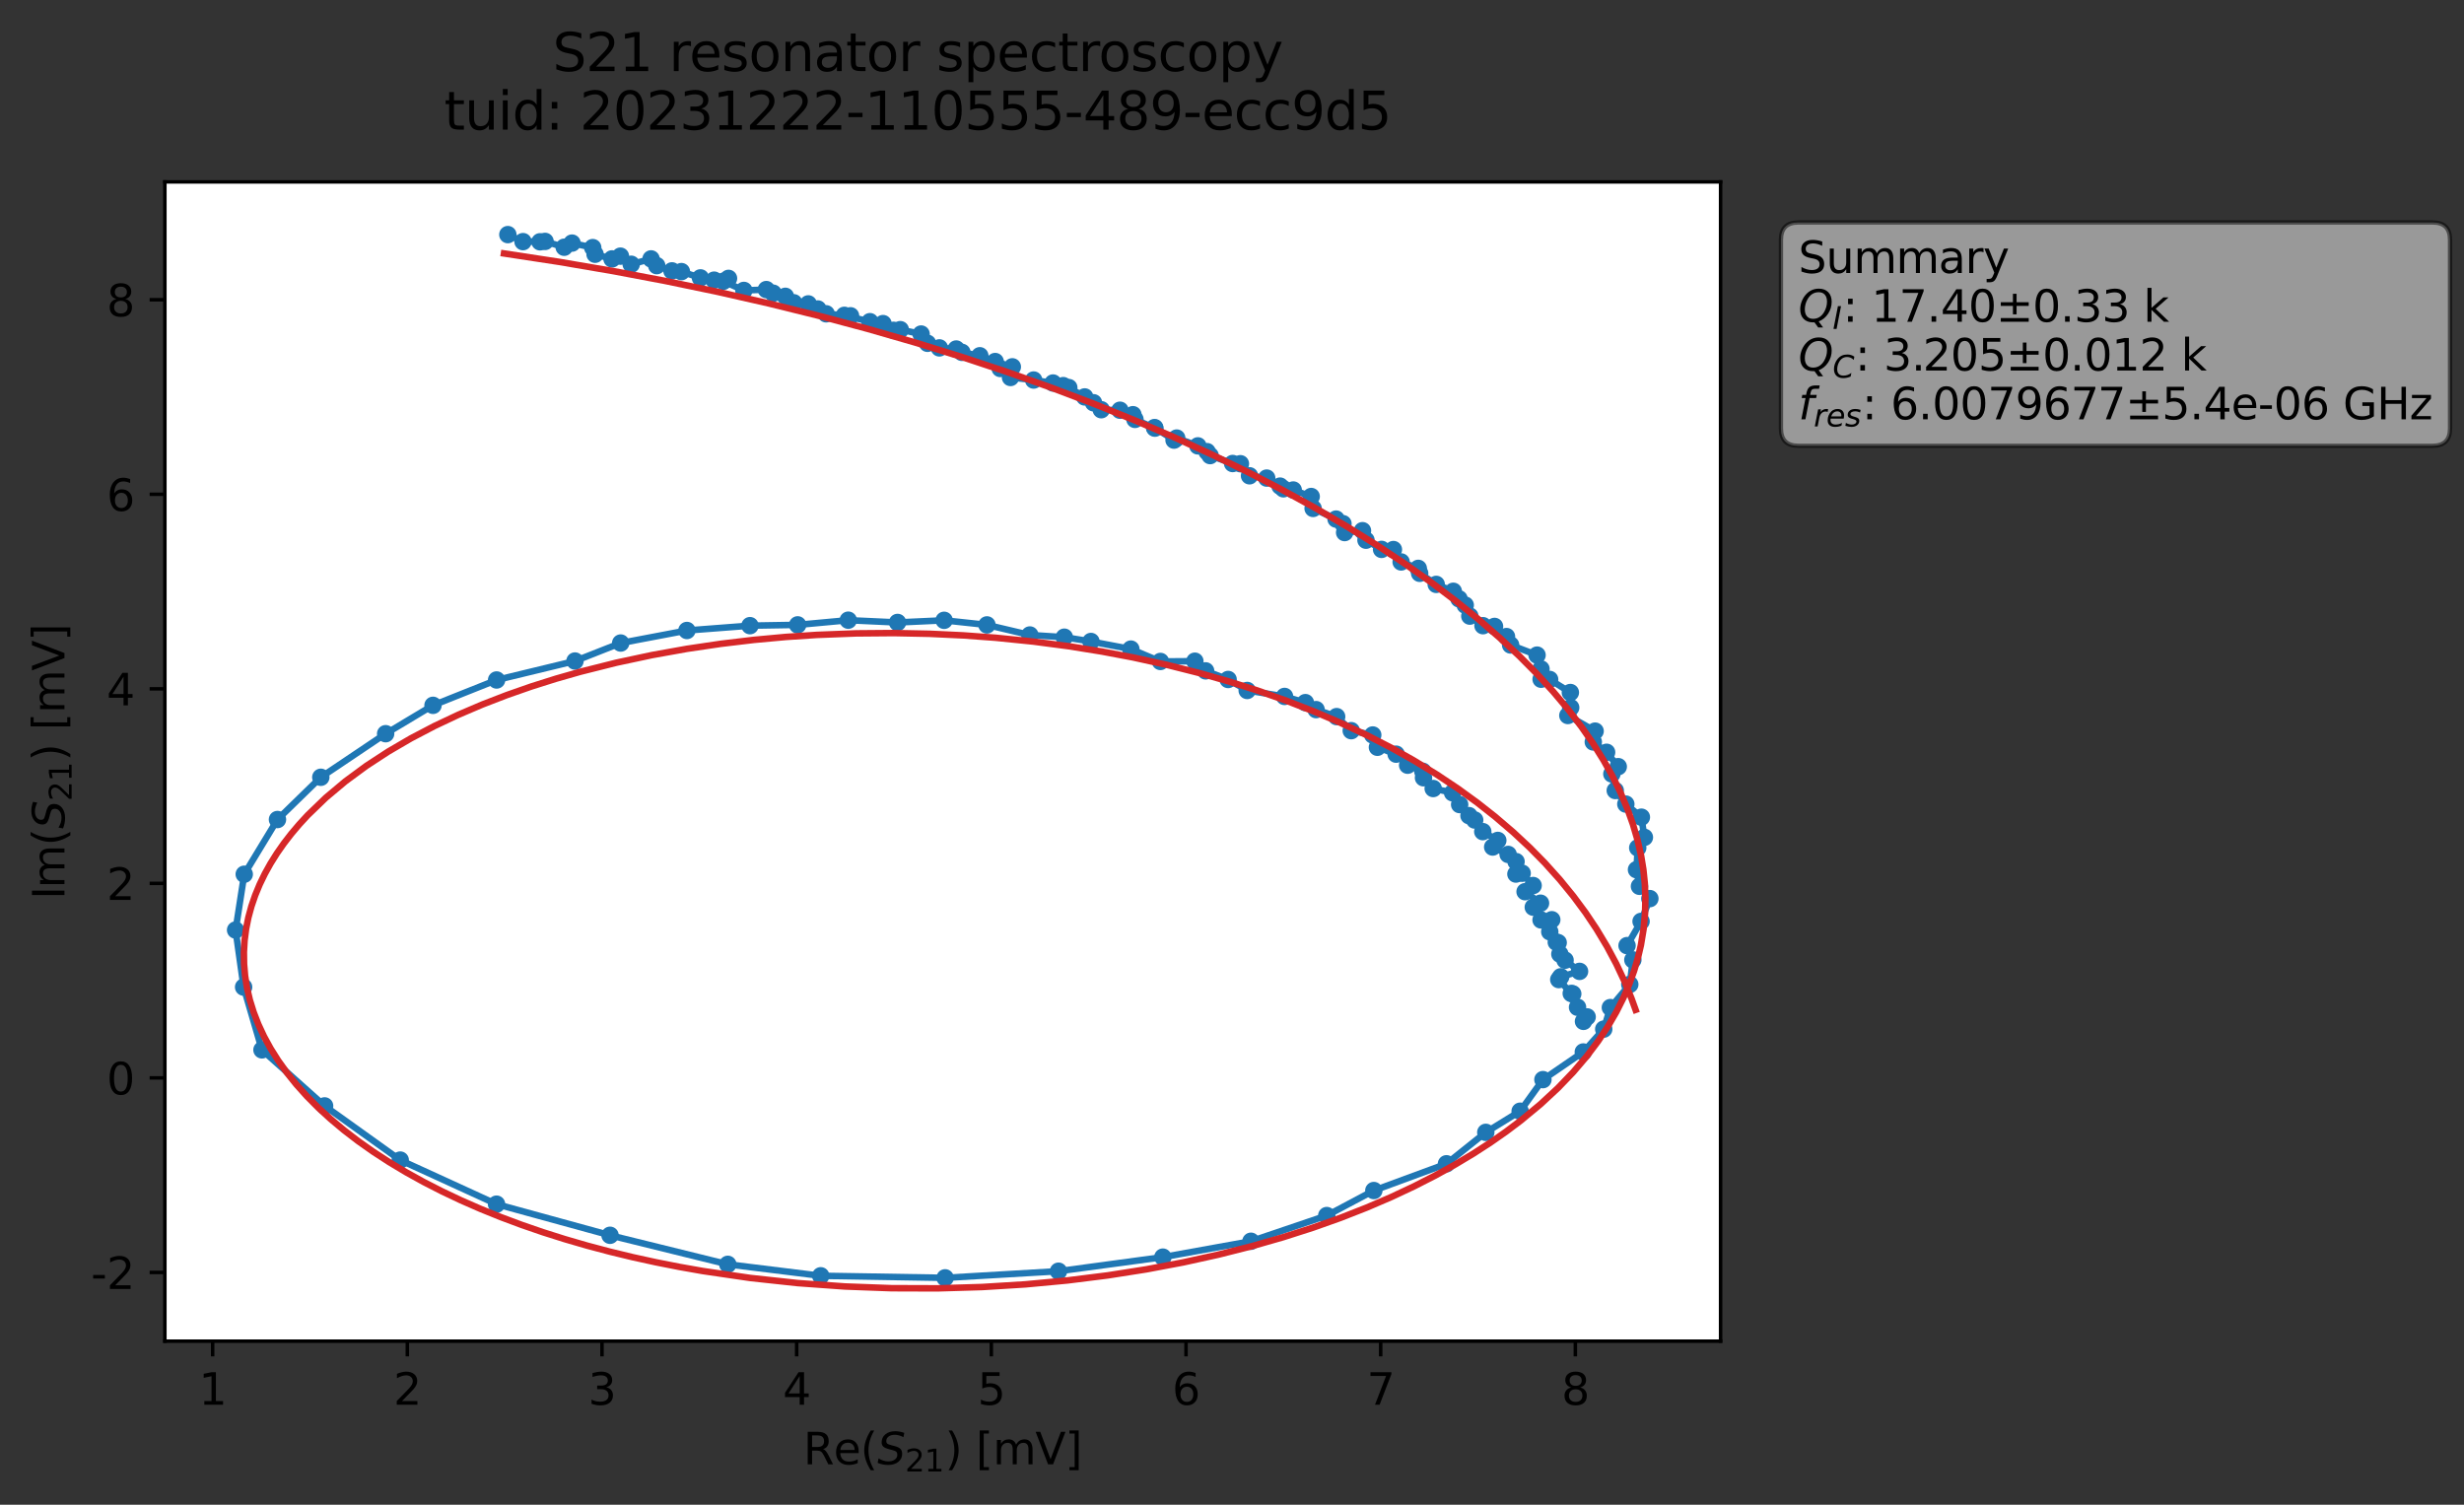 <?xml version="1.0" encoding="utf-8" standalone="no"?>
<!DOCTYPE svg PUBLIC "-//W3C//DTD SVG 1.1//EN"
  "http://www.w3.org/Graphics/SVG/1.1/DTD/svg11.dtd">
<svg xmlns:xlink="http://www.w3.org/1999/xlink" width="565.624pt" height="345.428pt" viewBox="0 0 565.624 345.428" xmlns="http://www.w3.org/2000/svg" version="1.1">
 <rect x="0" y="0" width="565.624" height="345.428" fill="#333333" stroke="none"/>
 <defs>
  <style type="text/css">*{stroke-linejoin: round; stroke-linecap: butt}</style>
 </defs>
 <g id="figure_1">
  <g id="patch_1">
   <path d="M 0 345.428 
L 565.624 345.428 
L 565.624 -0 
L 0 -0 
L 0 345.428 
z
" style="fill: none; opacity: 0"/>
  </g>
  <g id="axes_1">
   <g id="patch_2">
    <path d="M 37.848 307.872 
L 394.968 307.872 
L 394.968 41.76 
L 37.848 41.76 
z
" style="fill: #ffffff"/>
   </g>
   <g id="matplotlib.axis_1">
    <g id="xtick_1">
     <g id="line2d_1">
      <defs>
       <path id="mee1b0292ff" d="M 0 0 
L 0 3.5 
" style="stroke: #000000; stroke-width: 0.8"/>
      </defs>
      <g>
       <use xlink:href="#mee1b0292ff" x="48.817" y="307.872" style="stroke: #000000; stroke-width: 0.8"/>
      </g>
     </g>
     <g id="text_1">
      <!-- 1 -->
      <g transform="translate(45.636 322.47) scale(0.1 -0.1)">
       <defs>
        <path id="DejaVuSans-31" d="M 794 531 
L 1825 531 
L 1825 4091 
L 703 3866 
L 703 4441 
L 1819 4666 
L 2450 4666 
L 2450 531 
L 3481 531 
L 3481 0 
L 794 0 
L 794 531 
z
" transform="scale(0.016)"/>
       </defs>
       <use xlink:href="#DejaVuSans-31"/>
      </g>
     </g>
    </g>
    <g id="xtick_2">
     <g id="line2d_2">
      <g>
       <use xlink:href="#mee1b0292ff" x="93.504" y="307.872" style="stroke: #000000; stroke-width: 0.8"/>
      </g>
     </g>
     <g id="text_2">
      <!-- 2 -->
      <g transform="translate(90.323 322.47) scale(0.1 -0.1)">
       <defs>
        <path id="DejaVuSans-32" d="M 1228 531 
L 3431 531 
L 3431 0 
L 469 0 
L 469 531 
Q 828 903 1448 1529 
Q 2069 2156 2228 2338 
Q 2531 2678 2651 2914 
Q 2772 3150 2772 3378 
Q 2772 3750 2511 3984 
Q 2250 4219 1831 4219 
Q 1534 4219 1204 4116 
Q 875 4013 500 3803 
L 500 4441 
Q 881 4594 1212 4672 
Q 1544 4750 1819 4750 
Q 2544 4750 2975 4387 
Q 3406 4025 3406 3419 
Q 3406 3131 3298 2873 
Q 3191 2616 2906 2266 
Q 2828 2175 2409 1742 
Q 1991 1309 1228 531 
z
" transform="scale(0.016)"/>
       </defs>
       <use xlink:href="#DejaVuSans-32"/>
      </g>
     </g>
    </g>
    <g id="xtick_3">
     <g id="line2d_3">
      <g>
       <use xlink:href="#mee1b0292ff" x="138.192" y="307.872" style="stroke: #000000; stroke-width: 0.8"/>
      </g>
     </g>
     <g id="text_3">
      <!-- 3 -->
      <g transform="translate(135.011 322.47) scale(0.1 -0.1)">
       <defs>
        <path id="DejaVuSans-33" d="M 2597 2516 
Q 3050 2419 3304 2112 
Q 3559 1806 3559 1356 
Q 3559 666 3084 287 
Q 2609 -91 1734 -91 
Q 1441 -91 1130 -33 
Q 819 25 488 141 
L 488 750 
Q 750 597 1062 519 
Q 1375 441 1716 441 
Q 2309 441 2620 675 
Q 2931 909 2931 1356 
Q 2931 1769 2642 2001 
Q 2353 2234 1838 2234 
L 1294 2234 
L 1294 2753 
L 1863 2753 
Q 2328 2753 2575 2939 
Q 2822 3125 2822 3475 
Q 2822 3834 2567 4026 
Q 2313 4219 1838 4219 
Q 1578 4219 1281 4162 
Q 984 4106 628 3988 
L 628 4550 
Q 988 4650 1302 4700 
Q 1616 4750 1894 4750 
Q 2613 4750 3031 4423 
Q 3450 4097 3450 3541 
Q 3450 3153 3228 2886 
Q 3006 2619 2597 2516 
z
" transform="scale(0.016)"/>
       </defs>
       <use xlink:href="#DejaVuSans-33"/>
      </g>
     </g>
    </g>
    <g id="xtick_4">
     <g id="line2d_4">
      <g>
       <use xlink:href="#mee1b0292ff" x="182.879" y="307.872" style="stroke: #000000; stroke-width: 0.8"/>
      </g>
     </g>
     <g id="text_4">
      <!-- 4 -->
      <g transform="translate(179.698 322.47) scale(0.1 -0.1)">
       <defs>
        <path id="DejaVuSans-34" d="M 2419 4116 
L 825 1625 
L 2419 1625 
L 2419 4116 
z
M 2253 4666 
L 3047 4666 
L 3047 1625 
L 3713 1625 
L 3713 1100 
L 3047 1100 
L 3047 0 
L 2419 0 
L 2419 1100 
L 313 1100 
L 313 1709 
L 2253 4666 
z
" transform="scale(0.016)"/>
       </defs>
       <use xlink:href="#DejaVuSans-34"/>
      </g>
     </g>
    </g>
    <g id="xtick_5">
     <g id="line2d_5">
      <g>
       <use xlink:href="#mee1b0292ff" x="227.567" y="307.872" style="stroke: #000000; stroke-width: 0.8"/>
      </g>
     </g>
     <g id="text_5">
      <!-- 5 -->
      <g transform="translate(224.386 322.47) scale(0.1 -0.1)">
       <defs>
        <path id="DejaVuSans-35" d="M 691 4666 
L 3169 4666 
L 3169 4134 
L 1269 4134 
L 1269 2991 
Q 1406 3038 1543 3061 
Q 1681 3084 1819 3084 
Q 2600 3084 3056 2656 
Q 3513 2228 3513 1497 
Q 3513 744 3044 326 
Q 2575 -91 1722 -91 
Q 1428 -91 1123 -41 
Q 819 9 494 109 
L 494 744 
Q 775 591 1075 516 
Q 1375 441 1709 441 
Q 2250 441 2565 725 
Q 2881 1009 2881 1497 
Q 2881 1984 2565 2268 
Q 2250 2553 1709 2553 
Q 1456 2553 1204 2497 
Q 953 2441 691 2322 
L 691 4666 
z
" transform="scale(0.016)"/>
       </defs>
       <use xlink:href="#DejaVuSans-35"/>
      </g>
     </g>
    </g>
    <g id="xtick_6">
     <g id="line2d_6">
      <g>
       <use xlink:href="#mee1b0292ff" x="272.255" y="307.872" style="stroke: #000000; stroke-width: 0.8"/>
      </g>
     </g>
     <g id="text_6">
      <!-- 6 -->
      <g transform="translate(269.073 322.47) scale(0.1 -0.1)">
       <defs>
        <path id="DejaVuSans-36" d="M 2113 2584 
Q 1688 2584 1439 2293 
Q 1191 2003 1191 1497 
Q 1191 994 1439 701 
Q 1688 409 2113 409 
Q 2538 409 2786 701 
Q 3034 994 3034 1497 
Q 3034 2003 2786 2293 
Q 2538 2584 2113 2584 
z
M 3366 4563 
L 3366 3988 
Q 3128 4100 2886 4159 
Q 2644 4219 2406 4219 
Q 1781 4219 1451 3797 
Q 1122 3375 1075 2522 
Q 1259 2794 1537 2939 
Q 1816 3084 2150 3084 
Q 2853 3084 3261 2657 
Q 3669 2231 3669 1497 
Q 3669 778 3244 343 
Q 2819 -91 2113 -91 
Q 1303 -91 875 529 
Q 447 1150 447 2328 
Q 447 3434 972 4092 
Q 1497 4750 2381 4750 
Q 2619 4750 2861 4703 
Q 3103 4656 3366 4563 
z
" transform="scale(0.016)"/>
       </defs>
       <use xlink:href="#DejaVuSans-36"/>
      </g>
     </g>
    </g>
    <g id="xtick_7">
     <g id="line2d_7">
      <g>
       <use xlink:href="#mee1b0292ff" x="316.942" y="307.872" style="stroke: #000000; stroke-width: 0.8"/>
      </g>
     </g>
     <g id="text_7">
      <!-- 7 -->
      <g transform="translate(313.761 322.47) scale(0.1 -0.1)">
       <defs>
        <path id="DejaVuSans-37" d="M 525 4666 
L 3525 4666 
L 3525 4397 
L 1831 0 
L 1172 0 
L 2766 4134 
L 525 4134 
L 525 4666 
z
" transform="scale(0.016)"/>
       </defs>
       <use xlink:href="#DejaVuSans-37"/>
      </g>
     </g>
    </g>
    <g id="xtick_8">
     <g id="line2d_8">
      <g>
       <use xlink:href="#mee1b0292ff" x="361.63" y="307.872" style="stroke: #000000; stroke-width: 0.8"/>
      </g>
     </g>
     <g id="text_8">
      <!-- 8 -->
      <g transform="translate(358.448 322.47) scale(0.1 -0.1)">
       <defs>
        <path id="DejaVuSans-38" d="M 2034 2216 
Q 1584 2216 1326 1975 
Q 1069 1734 1069 1313 
Q 1069 891 1326 650 
Q 1584 409 2034 409 
Q 2484 409 2743 651 
Q 3003 894 3003 1313 
Q 3003 1734 2745 1975 
Q 2488 2216 2034 2216 
z
M 1403 2484 
Q 997 2584 770 2862 
Q 544 3141 544 3541 
Q 544 4100 942 4425 
Q 1341 4750 2034 4750 
Q 2731 4750 3128 4425 
Q 3525 4100 3525 3541 
Q 3525 3141 3298 2862 
Q 3072 2584 2669 2484 
Q 3125 2378 3379 2068 
Q 3634 1759 3634 1313 
Q 3634 634 3220 271 
Q 2806 -91 2034 -91 
Q 1263 -91 848 271 
Q 434 634 434 1313 
Q 434 1759 690 2068 
Q 947 2378 1403 2484 
z
M 1172 3481 
Q 1172 3119 1398 2916 
Q 1625 2713 2034 2713 
Q 2441 2713 2670 2916 
Q 2900 3119 2900 3481 
Q 2900 3844 2670 4047 
Q 2441 4250 2034 4250 
Q 1625 4250 1398 4047 
Q 1172 3844 1172 3481 
z
" transform="scale(0.016)"/>
       </defs>
       <use xlink:href="#DejaVuSans-38"/>
      </g>
     </g>
    </g>
    <g id="text_9">
     <!-- Re$(S_{21})$ [mV] -->
     <g transform="translate(184.408 336.149) scale(0.1 -0.1)">
      <defs>
       <path id="DejaVuSans-52" d="M 2841 2188 
Q 3044 2119 3236 1894 
Q 3428 1669 3622 1275 
L 4263 0 
L 3584 0 
L 2988 1197 
Q 2756 1666 2539 1819 
Q 2322 1972 1947 1972 
L 1259 1972 
L 1259 0 
L 628 0 
L 628 4666 
L 2053 4666 
Q 2853 4666 3247 4331 
Q 3641 3997 3641 3322 
Q 3641 2881 3436 2590 
Q 3231 2300 2841 2188 
z
M 1259 4147 
L 1259 2491 
L 2053 2491 
Q 2509 2491 2742 2702 
Q 2975 2913 2975 3322 
Q 2975 3731 2742 3939 
Q 2509 4147 2053 4147 
L 1259 4147 
z
" transform="scale(0.016)"/>
       <path id="DejaVuSans-65" d="M 3597 1894 
L 3597 1613 
L 953 1613 
Q 991 1019 1311 708 
Q 1631 397 2203 397 
Q 2534 397 2845 478 
Q 3156 559 3463 722 
L 3463 178 
Q 3153 47 2828 -22 
Q 2503 -91 2169 -91 
Q 1331 -91 842 396 
Q 353 884 353 1716 
Q 353 2575 817 3079 
Q 1281 3584 2069 3584 
Q 2775 3584 3186 3129 
Q 3597 2675 3597 1894 
z
M 3022 2063 
Q 3016 2534 2758 2815 
Q 2500 3097 2075 3097 
Q 1594 3097 1305 2825 
Q 1016 2553 972 2059 
L 3022 2063 
z
" transform="scale(0.016)"/>
       <path id="DejaVuSans-28" d="M 1984 4856 
Q 1566 4138 1362 3434 
Q 1159 2731 1159 2009 
Q 1159 1288 1364 580 
Q 1569 -128 1984 -844 
L 1484 -844 
Q 1016 -109 783 600 
Q 550 1309 550 2009 
Q 550 2706 781 3412 
Q 1013 4119 1484 4856 
L 1984 4856 
z
" transform="scale(0.016)"/>
       <path id="DejaVuSans-Oblique-53" d="M 3859 4513 
L 3738 3897 
Q 3422 4066 3111 4152 
Q 2800 4238 2509 4238 
Q 1944 4238 1609 3991 
Q 1275 3744 1275 3334 
Q 1275 3109 1398 2989 
Q 1522 2869 2034 2731 
L 2413 2638 
Q 3053 2472 3303 2217 
Q 3553 1963 3553 1503 
Q 3553 797 2998 353 
Q 2444 -91 1538 -91 
Q 1166 -91 791 -17 
Q 416 56 38 206 
L 166 856 
Q 513 641 861 531 
Q 1209 422 1556 422 
Q 2147 422 2503 684 
Q 2859 947 2859 1369 
Q 2859 1650 2717 1795 
Q 2575 1941 2106 2059 
L 1728 2156 
Q 1081 2325 845 2545 
Q 609 2766 609 3163 
Q 609 3859 1145 4304 
Q 1681 4750 2541 4750 
Q 2875 4750 3203 4690 
Q 3531 4631 3859 4513 
z
" transform="scale(0.016)"/>
       <path id="DejaVuSans-29" d="M 513 4856 
L 1013 4856 
Q 1481 4119 1714 3412 
Q 1947 2706 1947 2009 
Q 1947 1309 1714 600 
Q 1481 -109 1013 -844 
L 513 -844 
Q 928 -128 1133 580 
Q 1338 1288 1338 2009 
Q 1338 2731 1133 3434 
Q 928 4138 513 4856 
z
" transform="scale(0.016)"/>
       <path id="DejaVuSans-20" transform="scale(0.016)"/>
       <path id="DejaVuSans-5b" d="M 550 4863 
L 1875 4863 
L 1875 4416 
L 1125 4416 
L 1125 -397 
L 1875 -397 
L 1875 -844 
L 550 -844 
L 550 4863 
z
" transform="scale(0.016)"/>
       <path id="DejaVuSans-6d" d="M 3328 2828 
Q 3544 3216 3844 3400 
Q 4144 3584 4550 3584 
Q 5097 3584 5394 3201 
Q 5691 2819 5691 2113 
L 5691 0 
L 5113 0 
L 5113 2094 
Q 5113 2597 4934 2840 
Q 4756 3084 4391 3084 
Q 3944 3084 3684 2787 
Q 3425 2491 3425 1978 
L 3425 0 
L 2847 0 
L 2847 2094 
Q 2847 2600 2669 2842 
Q 2491 3084 2119 3084 
Q 1678 3084 1418 2786 
Q 1159 2488 1159 1978 
L 1159 0 
L 581 0 
L 581 3500 
L 1159 3500 
L 1159 2956 
Q 1356 3278 1631 3431 
Q 1906 3584 2284 3584 
Q 2666 3584 2933 3390 
Q 3200 3197 3328 2828 
z
" transform="scale(0.016)"/>
       <path id="DejaVuSans-56" d="M 1831 0 
L 50 4666 
L 709 4666 
L 2188 738 
L 3669 4666 
L 4325 4666 
L 2547 0 
L 1831 0 
z
" transform="scale(0.016)"/>
       <path id="DejaVuSans-5d" d="M 1947 4863 
L 1947 -844 
L 622 -844 
L 622 -397 
L 1369 -397 
L 1369 4416 
L 622 4416 
L 622 4863 
L 1947 4863 
z
" transform="scale(0.016)"/>
      </defs>
      <use xlink:href="#DejaVuSans-52" transform="translate(0 0.016)"/>
      <use xlink:href="#DejaVuSans-65" transform="translate(69.482 0.016)"/>
      <use xlink:href="#DejaVuSans-28" transform="translate(131.006 0.016)"/>
      <use xlink:href="#DejaVuSans-Oblique-53" transform="translate(170.02 0.016)"/>
      <use xlink:href="#DejaVuSans-32" transform="translate(233.496 -16.391) scale(0.7)"/>
      <use xlink:href="#DejaVuSans-31" transform="translate(278.032 -16.391) scale(0.7)"/>
      <use xlink:href="#DejaVuSans-29" transform="translate(325.303 0.016)"/>
      <use xlink:href="#DejaVuSans-20" transform="translate(364.316 0.016)"/>
      <use xlink:href="#DejaVuSans-5b" transform="translate(396.104 0.016)"/>
      <use xlink:href="#DejaVuSans-6d" transform="translate(435.117 0.016)"/>
      <use xlink:href="#DejaVuSans-56" transform="translate(532.529 0.016)"/>
      <use xlink:href="#DejaVuSans-5d" transform="translate(600.938 0.016)"/>
     </g>
    </g>
   </g>
   <g id="matplotlib.axis_2">
    <g id="ytick_1">
     <g id="line2d_9">
      <defs>
       <path id="m054dc3f130" d="M 0 0 
L -3.5 0 
" style="stroke: #000000; stroke-width: 0.8"/>
      </defs>
      <g>
       <use xlink:href="#m054dc3f130" x="37.848" y="292.096" style="stroke: #000000; stroke-width: 0.8"/>
      </g>
     </g>
     <g id="text_10">
      <!-- -2 -->
      <g transform="translate(20.878 295.895) scale(0.1 -0.1)">
       <defs>
        <path id="DejaVuSans-2d" d="M 313 2009 
L 1997 2009 
L 1997 1497 
L 313 1497 
L 313 2009 
z
" transform="scale(0.016)"/>
       </defs>
       <use xlink:href="#DejaVuSans-2d"/>
       <use xlink:href="#DejaVuSans-32" x="36.084"/>
      </g>
     </g>
    </g>
    <g id="ytick_2">
     <g id="line2d_10">
      <g>
       <use xlink:href="#m054dc3f130" x="37.848" y="247.439" style="stroke: #000000; stroke-width: 0.8"/>
      </g>
     </g>
     <g id="text_11">
      <!-- 0 -->
      <g transform="translate(24.486 251.238) scale(0.1 -0.1)">
       <defs>
        <path id="DejaVuSans-30" d="M 2034 4250 
Q 1547 4250 1301 3770 
Q 1056 3291 1056 2328 
Q 1056 1369 1301 889 
Q 1547 409 2034 409 
Q 2525 409 2770 889 
Q 3016 1369 3016 2328 
Q 3016 3291 2770 3770 
Q 2525 4250 2034 4250 
z
M 2034 4750 
Q 2819 4750 3233 4129 
Q 3647 3509 3647 2328 
Q 3647 1150 3233 529 
Q 2819 -91 2034 -91 
Q 1250 -91 836 529 
Q 422 1150 422 2328 
Q 422 3509 836 4129 
Q 1250 4750 2034 4750 
z
" transform="scale(0.016)"/>
       </defs>
       <use xlink:href="#DejaVuSans-30"/>
      </g>
     </g>
    </g>
    <g id="ytick_3">
     <g id="line2d_11">
      <g>
       <use xlink:href="#m054dc3f130" x="37.848" y="202.782" style="stroke: #000000; stroke-width: 0.8"/>
      </g>
     </g>
     <g id="text_12">
      <!-- 2 -->
      <g transform="translate(24.486 206.581) scale(0.1 -0.1)">
       <use xlink:href="#DejaVuSans-32"/>
      </g>
     </g>
    </g>
    <g id="ytick_4">
     <g id="line2d_12">
      <g>
       <use xlink:href="#m054dc3f130" x="37.848" y="158.124" style="stroke: #000000; stroke-width: 0.8"/>
      </g>
     </g>
     <g id="text_13">
      <!-- 4 -->
      <g transform="translate(24.486 161.924) scale(0.1 -0.1)">
       <use xlink:href="#DejaVuSans-34"/>
      </g>
     </g>
    </g>
    <g id="ytick_5">
     <g id="line2d_13">
      <g>
       <use xlink:href="#m054dc3f130" x="37.848" y="113.467" style="stroke: #000000; stroke-width: 0.8"/>
      </g>
     </g>
     <g id="text_14">
      <!-- 6 -->
      <g transform="translate(24.486 117.266) scale(0.1 -0.1)">
       <use xlink:href="#DejaVuSans-36"/>
      </g>
     </g>
    </g>
    <g id="ytick_6">
     <g id="line2d_14">
      <g>
       <use xlink:href="#m054dc3f130" x="37.848" y="68.81" style="stroke: #000000; stroke-width: 0.8"/>
      </g>
     </g>
     <g id="text_15">
      <!-- 8 -->
      <g transform="translate(24.486 72.609) scale(0.1 -0.1)">
       <use xlink:href="#DejaVuSans-38"/>
      </g>
     </g>
    </g>
    <g id="text_16">
     <!-- Im$(S_{21})$ [mV] -->
     <g transform="translate(14.798 206.466) rotate(-90) scale(0.1 -0.1)">
      <defs>
       <path id="DejaVuSans-49" d="M 628 4666 
L 1259 4666 
L 1259 0 
L 628 0 
L 628 4666 
z
" transform="scale(0.016)"/>
      </defs>
      <use xlink:href="#DejaVuSans-49" transform="translate(0 0.016)"/>
      <use xlink:href="#DejaVuSans-6d" transform="translate(25.867 0.016)"/>
      <use xlink:href="#DejaVuSans-28" transform="translate(123.279 0.016)"/>
      <use xlink:href="#DejaVuSans-Oblique-53" transform="translate(162.293 0.016)"/>
      <use xlink:href="#DejaVuSans-32" transform="translate(225.77 -16.391) scale(0.7)"/>
      <use xlink:href="#DejaVuSans-31" transform="translate(270.306 -16.391) scale(0.7)"/>
      <use xlink:href="#DejaVuSans-29" transform="translate(317.576 0.016)"/>
      <use xlink:href="#DejaVuSans-20" transform="translate(356.59 0.016)"/>
      <use xlink:href="#DejaVuSans-5b" transform="translate(388.377 0.016)"/>
      <use xlink:href="#DejaVuSans-6d" transform="translate(427.391 0.016)"/>
      <use xlink:href="#DejaVuSans-56" transform="translate(524.803 0.016)"/>
      <use xlink:href="#DejaVuSans-5d" transform="translate(593.211 0.016)"/>
     </g>
    </g>
   </g>
   <g id="line2d_15">
    <path d="M 116.58 53.856 
L 120.059 55.469 
L 125.124 55.418 
L 129.516 56.757 
L 131.31 55.807 
L 136.065 56.838 
L 136.601 58.367 
L 140.489 59.431 
L 142.425 58.805 
L 144.898 60.662 
L 149.457 59.431 
L 150.758 60.978 
L 154.252 62.181 
L 156.423 62.35 
L 160.793 63.79 
L 163.932 64.312 
L 167.236 63.903 
L 166.056 64.564 
L 170.761 66.67 
L 175.915 66.475 
L 177.484 67.306 
L 180.287 68.021 
L 182.212 69.504 
L 185.54 69.761 
L 189.649 72.036 
L 195.246 72.494 
L 193.829 72.387 
L 199.697 73.845 
L 202.702 74.285 
L 205.109 75.824 
L 206.668 75.676 
L 211.448 76.68 
L 212.919 78.809 
L 215.642 79.86 
L 219.503 80.121 
L 220.811 80.887 
L 224.923 81.666 
L 228.445 82.994 
L 229.605 84.585 
L 232.386 84.207 
L 231.971 86.654 
L 237.282 87.239 
L 241.728 87.924 
L 244.072 88.522 
L 245.346 88.971 
L 249 91.118 
L 251.024 92.456 
L 252.8 94.053 
L 257.096 94.17 
L 260.071 95.194 
L 260.539 96.276 
L 265.113 98.283 
L 265.034 98.156 
L 269.505 101.031 
L 270.121 100.56 
L 274.978 102.353 
L 277.084 103.678 
L 277.791 104.583 
L 282.96 106.403 
L 284.742 106.453 
L 286.834 109.22 
L 290.781 109.747 
L 293.844 111.591 
L 294.614 112.207 
L 296.87 112.486 
L 300.992 113.976 
L 301.431 116.715 
L 306.703 119.158 
L 308.288 120.212 
L 308.668 122.252 
L 312.768 121.825 
L 313.569 124.007 
L 317.147 126.116 
L 319.865 126.154 
L 321.639 129 
L 325.573 130.472 
L 325.894 131.607 
L 329.694 134.152 
L 333.611 135.731 
L 334.928 137.467 
L 336.353 138.913 
L 337.405 141.435 
L 340.43 143.63 
L 343.078 143.798 
L 345.823 146.127 
L 346.77 148.06 
L 352.841 150.385 
L 353.744 153.566 
L 353.77 155.922 
L 355.73 155.97 
L 360.487 158.972 
L 360.562 162.437 
L 359.906 164.247 
L 366.168 167.834 
L 365.748 170.322 
L 368.806 172.693 
L 371.48 175.991 
L 370.01 177.669 
L 370.791 181.469 
L 373.218 184.587 
L 376.79 187.59 
L 377.48 192.217 
L 375.95 194.626 
L 375.665 199.643 
L 376.349 203.457 
L 378.736 206.28 
L 376.717 211.511 
L 373.499 217.072 
L 374.831 220.345 
L 374.125 225.98 
L 369.667 231.296 
L 368.147 236.242 
L 363.454 241.489 
L 354.187 247.835 
L 348.955 255.087 
L 341.071 259.942 
L 332.045 267.155 
L 315.373 273.296 
L 304.565 279.039 
L 287.163 284.939 
L 266.941 288.584 
L 242.985 291.816 
L 216.956 293.339 
L 188.403 292.868 
L 167.072 290.238 
L 140.036 283.569 
L 113.983 276.425 
L 91.876 266.307 
L 74.514 253.866 
L 60.136 241.004 
L 55.924 226.592 
L 54.081 213.496 
L 56.068 200.687 
L 63.696 188.129 
L 73.643 178.429 
L 88.528 168.426 
L 99.4 161.913 
L 113.997 156.096 
L 131.991 151.743 
L 142.483 147.613 
L 157.684 144.733 
L 172.159 143.623 
L 183.11 143.442 
L 194.723 142.369 
L 206.041 142.888 
L 216.732 142.398 
L 226.562 143.45 
L 236.406 145.767 
L 244.319 146.27 
L 250.436 147.256 
L 259.596 149.003 
L 266.383 151.843 
L 274.292 151.783 
L 276.757 154.004 
L 281.924 155.979 
L 286.298 158.502 
L 294.874 159.871 
L 299.659 161.294 
L 302.115 162.897 
L 306.836 164.503 
L 310.184 167.732 
L 315.123 168.722 
L 316.195 171.542 
L 320.489 173.125 
L 323.132 175.658 
L 326.61 177.052 
L 326.772 178.538 
L 328.999 181.013 
L 333.451 181.989 
L 335.069 184.694 
L 337.211 187.233 
L 338.525 188.243 
L 340.378 190.905 
L 343.829 192.925 
L 342.653 194.441 
L 346.204 196.14 
L 348.019 197.786 
L 347.984 200.644 
L 349.421 200.46 
L 351.936 203.279 
L 350.088 204.696 
L 353.635 207.335 
L 351.973 208.253 
L 353.759 211.177 
L 356.22 211.13 
L 355.758 213.891 
L 357.255 216.279 
L 357.692 216.394 
L 358.074 219.016 
L 359.273 220.42 
L 362.595 222.985 
L 358.271 224.235 
L 357.823 224.871 
L 360.686 228.053 
L 361.035 228.146 
L 362.133 231.226 
L 364.34 233.438 
L 363.495 234.46 
L 363.495 234.46 
" clip-path="url(#p7eb9d5804f)" style="fill: none; stroke: #1f77b4; stroke-width: 1.5; stroke-linecap: square"/>
    <defs>
     <path id="mb66861df9f" d="M 0 1.5 
C 0.398 1.5 0.779 1.342 1.061 1.061 
C 1.342 0.779 1.5 0.398 1.5 0 
C 1.5 -0.398 1.342 -0.779 1.061 -1.061 
C 0.779 -1.342 0.398 -1.5 0 -1.5 
C -0.398 -1.5 -0.779 -1.342 -1.061 -1.061 
C -1.342 -0.779 -1.5 -0.398 -1.5 0 
C -1.5 0.398 -1.342 0.779 -1.061 1.061 
C -0.779 1.342 -0.398 1.5 0 1.5 
z
" style="stroke: #1f77b4"/>
    </defs>
    <g clip-path="url(#p7eb9d5804f)">
     <use xlink:href="#mb66861df9f" x="116.58" y="53.856" style="fill: #1f77b4; stroke: #1f77b4"/>
     <use xlink:href="#mb66861df9f" x="120.059" y="55.469" style="fill: #1f77b4; stroke: #1f77b4"/>
     <use xlink:href="#mb66861df9f" x="123.963" y="55.508" style="fill: #1f77b4; stroke: #1f77b4"/>
     <use xlink:href="#mb66861df9f" x="125.124" y="55.418" style="fill: #1f77b4; stroke: #1f77b4"/>
     <use xlink:href="#mb66861df9f" x="129.516" y="56.757" style="fill: #1f77b4; stroke: #1f77b4"/>
     <use xlink:href="#mb66861df9f" x="131.31" y="55.807" style="fill: #1f77b4; stroke: #1f77b4"/>
     <use xlink:href="#mb66861df9f" x="136.065" y="56.838" style="fill: #1f77b4; stroke: #1f77b4"/>
     <use xlink:href="#mb66861df9f" x="136.601" y="58.367" style="fill: #1f77b4; stroke: #1f77b4"/>
     <use xlink:href="#mb66861df9f" x="140.489" y="59.431" style="fill: #1f77b4; stroke: #1f77b4"/>
     <use xlink:href="#mb66861df9f" x="142.425" y="58.805" style="fill: #1f77b4; stroke: #1f77b4"/>
     <use xlink:href="#mb66861df9f" x="144.898" y="60.662" style="fill: #1f77b4; stroke: #1f77b4"/>
     <use xlink:href="#mb66861df9f" x="149.457" y="59.431" style="fill: #1f77b4; stroke: #1f77b4"/>
     <use xlink:href="#mb66861df9f" x="150.758" y="60.978" style="fill: #1f77b4; stroke: #1f77b4"/>
     <use xlink:href="#mb66861df9f" x="154.252" y="62.181" style="fill: #1f77b4; stroke: #1f77b4"/>
     <use xlink:href="#mb66861df9f" x="156.423" y="62.35" style="fill: #1f77b4; stroke: #1f77b4"/>
     <use xlink:href="#mb66861df9f" x="160.793" y="63.79" style="fill: #1f77b4; stroke: #1f77b4"/>
     <use xlink:href="#mb66861df9f" x="163.932" y="64.312" style="fill: #1f77b4; stroke: #1f77b4"/>
     <use xlink:href="#mb66861df9f" x="167.236" y="63.903" style="fill: #1f77b4; stroke: #1f77b4"/>
     <use xlink:href="#mb66861df9f" x="166.056" y="64.564" style="fill: #1f77b4; stroke: #1f77b4"/>
     <use xlink:href="#mb66861df9f" x="170.761" y="66.67" style="fill: #1f77b4; stroke: #1f77b4"/>
     <use xlink:href="#mb66861df9f" x="175.915" y="66.475" style="fill: #1f77b4; stroke: #1f77b4"/>
     <use xlink:href="#mb66861df9f" x="177.484" y="67.306" style="fill: #1f77b4; stroke: #1f77b4"/>
     <use xlink:href="#mb66861df9f" x="180.287" y="68.021" style="fill: #1f77b4; stroke: #1f77b4"/>
     <use xlink:href="#mb66861df9f" x="182.212" y="69.504" style="fill: #1f77b4; stroke: #1f77b4"/>
     <use xlink:href="#mb66861df9f" x="185.54" y="69.761" style="fill: #1f77b4; stroke: #1f77b4"/>
     <use xlink:href="#mb66861df9f" x="187.746" y="70.933" style="fill: #1f77b4; stroke: #1f77b4"/>
     <use xlink:href="#mb66861df9f" x="189.649" y="72.036" style="fill: #1f77b4; stroke: #1f77b4"/>
     <use xlink:href="#mb66861df9f" x="195.246" y="72.494" style="fill: #1f77b4; stroke: #1f77b4"/>
     <use xlink:href="#mb66861df9f" x="193.829" y="72.387" style="fill: #1f77b4; stroke: #1f77b4"/>
     <use xlink:href="#mb66861df9f" x="199.697" y="73.845" style="fill: #1f77b4; stroke: #1f77b4"/>
     <use xlink:href="#mb66861df9f" x="202.702" y="74.285" style="fill: #1f77b4; stroke: #1f77b4"/>
     <use xlink:href="#mb66861df9f" x="205.109" y="75.824" style="fill: #1f77b4; stroke: #1f77b4"/>
     <use xlink:href="#mb66861df9f" x="206.668" y="75.676" style="fill: #1f77b4; stroke: #1f77b4"/>
     <use xlink:href="#mb66861df9f" x="211.448" y="76.68" style="fill: #1f77b4; stroke: #1f77b4"/>
     <use xlink:href="#mb66861df9f" x="212.919" y="78.809" style="fill: #1f77b4; stroke: #1f77b4"/>
     <use xlink:href="#mb66861df9f" x="215.642" y="79.86" style="fill: #1f77b4; stroke: #1f77b4"/>
     <use xlink:href="#mb66861df9f" x="219.503" y="80.121" style="fill: #1f77b4; stroke: #1f77b4"/>
     <use xlink:href="#mb66861df9f" x="220.811" y="80.887" style="fill: #1f77b4; stroke: #1f77b4"/>
     <use xlink:href="#mb66861df9f" x="224.923" y="81.666" style="fill: #1f77b4; stroke: #1f77b4"/>
     <use xlink:href="#mb66861df9f" x="228.445" y="82.994" style="fill: #1f77b4; stroke: #1f77b4"/>
     <use xlink:href="#mb66861df9f" x="229.605" y="84.585" style="fill: #1f77b4; stroke: #1f77b4"/>
     <use xlink:href="#mb66861df9f" x="232.386" y="84.207" style="fill: #1f77b4; stroke: #1f77b4"/>
     <use xlink:href="#mb66861df9f" x="231.971" y="86.654" style="fill: #1f77b4; stroke: #1f77b4"/>
     <use xlink:href="#mb66861df9f" x="237.282" y="87.239" style="fill: #1f77b4; stroke: #1f77b4"/>
     <use xlink:href="#mb66861df9f" x="241.728" y="87.924" style="fill: #1f77b4; stroke: #1f77b4"/>
     <use xlink:href="#mb66861df9f" x="244.072" y="88.522" style="fill: #1f77b4; stroke: #1f77b4"/>
     <use xlink:href="#mb66861df9f" x="245.346" y="88.971" style="fill: #1f77b4; stroke: #1f77b4"/>
     <use xlink:href="#mb66861df9f" x="249" y="91.118" style="fill: #1f77b4; stroke: #1f77b4"/>
     <use xlink:href="#mb66861df9f" x="251.024" y="92.456" style="fill: #1f77b4; stroke: #1f77b4"/>
     <use xlink:href="#mb66861df9f" x="252.8" y="94.053" style="fill: #1f77b4; stroke: #1f77b4"/>
     <use xlink:href="#mb66861df9f" x="257.096" y="94.17" style="fill: #1f77b4; stroke: #1f77b4"/>
     <use xlink:href="#mb66861df9f" x="260.071" y="95.194" style="fill: #1f77b4; stroke: #1f77b4"/>
     <use xlink:href="#mb66861df9f" x="260.539" y="96.276" style="fill: #1f77b4; stroke: #1f77b4"/>
     <use xlink:href="#mb66861df9f" x="265.113" y="98.283" style="fill: #1f77b4; stroke: #1f77b4"/>
     <use xlink:href="#mb66861df9f" x="265.034" y="98.156" style="fill: #1f77b4; stroke: #1f77b4"/>
     <use xlink:href="#mb66861df9f" x="269.505" y="101.031" style="fill: #1f77b4; stroke: #1f77b4"/>
     <use xlink:href="#mb66861df9f" x="270.121" y="100.56" style="fill: #1f77b4; stroke: #1f77b4"/>
     <use xlink:href="#mb66861df9f" x="274.978" y="102.353" style="fill: #1f77b4; stroke: #1f77b4"/>
     <use xlink:href="#mb66861df9f" x="277.084" y="103.678" style="fill: #1f77b4; stroke: #1f77b4"/>
     <use xlink:href="#mb66861df9f" x="277.791" y="104.583" style="fill: #1f77b4; stroke: #1f77b4"/>
     <use xlink:href="#mb66861df9f" x="282.96" y="106.403" style="fill: #1f77b4; stroke: #1f77b4"/>
     <use xlink:href="#mb66861df9f" x="284.742" y="106.453" style="fill: #1f77b4; stroke: #1f77b4"/>
     <use xlink:href="#mb66861df9f" x="286.834" y="109.22" style="fill: #1f77b4; stroke: #1f77b4"/>
     <use xlink:href="#mb66861df9f" x="290.781" y="109.747" style="fill: #1f77b4; stroke: #1f77b4"/>
     <use xlink:href="#mb66861df9f" x="293.844" y="111.591" style="fill: #1f77b4; stroke: #1f77b4"/>
     <use xlink:href="#mb66861df9f" x="294.614" y="112.207" style="fill: #1f77b4; stroke: #1f77b4"/>
     <use xlink:href="#mb66861df9f" x="296.87" y="112.486" style="fill: #1f77b4; stroke: #1f77b4"/>
     <use xlink:href="#mb66861df9f" x="300.992" y="113.976" style="fill: #1f77b4; stroke: #1f77b4"/>
     <use xlink:href="#mb66861df9f" x="301.431" y="116.715" style="fill: #1f77b4; stroke: #1f77b4"/>
     <use xlink:href="#mb66861df9f" x="306.703" y="119.158" style="fill: #1f77b4; stroke: #1f77b4"/>
     <use xlink:href="#mb66861df9f" x="308.288" y="120.212" style="fill: #1f77b4; stroke: #1f77b4"/>
     <use xlink:href="#mb66861df9f" x="308.668" y="122.252" style="fill: #1f77b4; stroke: #1f77b4"/>
     <use xlink:href="#mb66861df9f" x="312.768" y="121.825" style="fill: #1f77b4; stroke: #1f77b4"/>
     <use xlink:href="#mb66861df9f" x="313.569" y="124.007" style="fill: #1f77b4; stroke: #1f77b4"/>
     <use xlink:href="#mb66861df9f" x="317.147" y="126.116" style="fill: #1f77b4; stroke: #1f77b4"/>
     <use xlink:href="#mb66861df9f" x="319.865" y="126.154" style="fill: #1f77b4; stroke: #1f77b4"/>
     <use xlink:href="#mb66861df9f" x="321.639" y="129" style="fill: #1f77b4; stroke: #1f77b4"/>
     <use xlink:href="#mb66861df9f" x="325.573" y="130.472" style="fill: #1f77b4; stroke: #1f77b4"/>
     <use xlink:href="#mb66861df9f" x="325.894" y="131.607" style="fill: #1f77b4; stroke: #1f77b4"/>
     <use xlink:href="#mb66861df9f" x="329.694" y="134.152" style="fill: #1f77b4; stroke: #1f77b4"/>
     <use xlink:href="#mb66861df9f" x="333.611" y="135.731" style="fill: #1f77b4; stroke: #1f77b4"/>
     <use xlink:href="#mb66861df9f" x="334.928" y="137.467" style="fill: #1f77b4; stroke: #1f77b4"/>
     <use xlink:href="#mb66861df9f" x="336.353" y="138.913" style="fill: #1f77b4; stroke: #1f77b4"/>
     <use xlink:href="#mb66861df9f" x="337.405" y="141.435" style="fill: #1f77b4; stroke: #1f77b4"/>
     <use xlink:href="#mb66861df9f" x="340.43" y="143.63" style="fill: #1f77b4; stroke: #1f77b4"/>
     <use xlink:href="#mb66861df9f" x="343.078" y="143.798" style="fill: #1f77b4; stroke: #1f77b4"/>
     <use xlink:href="#mb66861df9f" x="345.823" y="146.127" style="fill: #1f77b4; stroke: #1f77b4"/>
     <use xlink:href="#mb66861df9f" x="346.77" y="148.06" style="fill: #1f77b4; stroke: #1f77b4"/>
     <use xlink:href="#mb66861df9f" x="352.841" y="150.385" style="fill: #1f77b4; stroke: #1f77b4"/>
     <use xlink:href="#mb66861df9f" x="353.744" y="153.566" style="fill: #1f77b4; stroke: #1f77b4"/>
     <use xlink:href="#mb66861df9f" x="353.77" y="155.922" style="fill: #1f77b4; stroke: #1f77b4"/>
     <use xlink:href="#mb66861df9f" x="355.73" y="155.97" style="fill: #1f77b4; stroke: #1f77b4"/>
     <use xlink:href="#mb66861df9f" x="360.487" y="158.972" style="fill: #1f77b4; stroke: #1f77b4"/>
     <use xlink:href="#mb66861df9f" x="360.562" y="162.437" style="fill: #1f77b4; stroke: #1f77b4"/>
     <use xlink:href="#mb66861df9f" x="359.906" y="164.247" style="fill: #1f77b4; stroke: #1f77b4"/>
     <use xlink:href="#mb66861df9f" x="366.168" y="167.834" style="fill: #1f77b4; stroke: #1f77b4"/>
     <use xlink:href="#mb66861df9f" x="365.748" y="170.322" style="fill: #1f77b4; stroke: #1f77b4"/>
     <use xlink:href="#mb66861df9f" x="368.806" y="172.693" style="fill: #1f77b4; stroke: #1f77b4"/>
     <use xlink:href="#mb66861df9f" x="371.48" y="175.991" style="fill: #1f77b4; stroke: #1f77b4"/>
     <use xlink:href="#mb66861df9f" x="370.01" y="177.669" style="fill: #1f77b4; stroke: #1f77b4"/>
     <use xlink:href="#mb66861df9f" x="370.791" y="181.469" style="fill: #1f77b4; stroke: #1f77b4"/>
     <use xlink:href="#mb66861df9f" x="373.218" y="184.587" style="fill: #1f77b4; stroke: #1f77b4"/>
     <use xlink:href="#mb66861df9f" x="376.79" y="187.59" style="fill: #1f77b4; stroke: #1f77b4"/>
     <use xlink:href="#mb66861df9f" x="377.48" y="192.217" style="fill: #1f77b4; stroke: #1f77b4"/>
     <use xlink:href="#mb66861df9f" x="375.95" y="194.626" style="fill: #1f77b4; stroke: #1f77b4"/>
     <use xlink:href="#mb66861df9f" x="375.665" y="199.643" style="fill: #1f77b4; stroke: #1f77b4"/>
     <use xlink:href="#mb66861df9f" x="376.349" y="203.457" style="fill: #1f77b4; stroke: #1f77b4"/>
     <use xlink:href="#mb66861df9f" x="378.736" y="206.28" style="fill: #1f77b4; stroke: #1f77b4"/>
     <use xlink:href="#mb66861df9f" x="376.717" y="211.511" style="fill: #1f77b4; stroke: #1f77b4"/>
     <use xlink:href="#mb66861df9f" x="373.499" y="217.072" style="fill: #1f77b4; stroke: #1f77b4"/>
     <use xlink:href="#mb66861df9f" x="374.831" y="220.345" style="fill: #1f77b4; stroke: #1f77b4"/>
     <use xlink:href="#mb66861df9f" x="374.125" y="225.98" style="fill: #1f77b4; stroke: #1f77b4"/>
     <use xlink:href="#mb66861df9f" x="369.667" y="231.296" style="fill: #1f77b4; stroke: #1f77b4"/>
     <use xlink:href="#mb66861df9f" x="368.147" y="236.242" style="fill: #1f77b4; stroke: #1f77b4"/>
     <use xlink:href="#mb66861df9f" x="363.454" y="241.489" style="fill: #1f77b4; stroke: #1f77b4"/>
     <use xlink:href="#mb66861df9f" x="354.187" y="247.835" style="fill: #1f77b4; stroke: #1f77b4"/>
     <use xlink:href="#mb66861df9f" x="348.955" y="255.087" style="fill: #1f77b4; stroke: #1f77b4"/>
     <use xlink:href="#mb66861df9f" x="341.071" y="259.942" style="fill: #1f77b4; stroke: #1f77b4"/>
     <use xlink:href="#mb66861df9f" x="332.045" y="267.155" style="fill: #1f77b4; stroke: #1f77b4"/>
     <use xlink:href="#mb66861df9f" x="315.373" y="273.296" style="fill: #1f77b4; stroke: #1f77b4"/>
     <use xlink:href="#mb66861df9f" x="304.565" y="279.039" style="fill: #1f77b4; stroke: #1f77b4"/>
     <use xlink:href="#mb66861df9f" x="287.163" y="284.939" style="fill: #1f77b4; stroke: #1f77b4"/>
     <use xlink:href="#mb66861df9f" x="266.941" y="288.584" style="fill: #1f77b4; stroke: #1f77b4"/>
     <use xlink:href="#mb66861df9f" x="242.985" y="291.816" style="fill: #1f77b4; stroke: #1f77b4"/>
     <use xlink:href="#mb66861df9f" x="216.956" y="293.339" style="fill: #1f77b4; stroke: #1f77b4"/>
     <use xlink:href="#mb66861df9f" x="188.403" y="292.868" style="fill: #1f77b4; stroke: #1f77b4"/>
     <use xlink:href="#mb66861df9f" x="167.072" y="290.238" style="fill: #1f77b4; stroke: #1f77b4"/>
     <use xlink:href="#mb66861df9f" x="140.036" y="283.569" style="fill: #1f77b4; stroke: #1f77b4"/>
     <use xlink:href="#mb66861df9f" x="113.983" y="276.425" style="fill: #1f77b4; stroke: #1f77b4"/>
     <use xlink:href="#mb66861df9f" x="91.876" y="266.307" style="fill: #1f77b4; stroke: #1f77b4"/>
     <use xlink:href="#mb66861df9f" x="74.514" y="253.866" style="fill: #1f77b4; stroke: #1f77b4"/>
     <use xlink:href="#mb66861df9f" x="60.136" y="241.004" style="fill: #1f77b4; stroke: #1f77b4"/>
     <use xlink:href="#mb66861df9f" x="55.924" y="226.592" style="fill: #1f77b4; stroke: #1f77b4"/>
     <use xlink:href="#mb66861df9f" x="54.081" y="213.496" style="fill: #1f77b4; stroke: #1f77b4"/>
     <use xlink:href="#mb66861df9f" x="56.068" y="200.687" style="fill: #1f77b4; stroke: #1f77b4"/>
     <use xlink:href="#mb66861df9f" x="63.696" y="188.129" style="fill: #1f77b4; stroke: #1f77b4"/>
     <use xlink:href="#mb66861df9f" x="73.643" y="178.429" style="fill: #1f77b4; stroke: #1f77b4"/>
     <use xlink:href="#mb66861df9f" x="88.528" y="168.426" style="fill: #1f77b4; stroke: #1f77b4"/>
     <use xlink:href="#mb66861df9f" x="99.4" y="161.913" style="fill: #1f77b4; stroke: #1f77b4"/>
     <use xlink:href="#mb66861df9f" x="113.997" y="156.096" style="fill: #1f77b4; stroke: #1f77b4"/>
     <use xlink:href="#mb66861df9f" x="131.991" y="151.743" style="fill: #1f77b4; stroke: #1f77b4"/>
     <use xlink:href="#mb66861df9f" x="142.483" y="147.613" style="fill: #1f77b4; stroke: #1f77b4"/>
     <use xlink:href="#mb66861df9f" x="157.684" y="144.733" style="fill: #1f77b4; stroke: #1f77b4"/>
     <use xlink:href="#mb66861df9f" x="172.159" y="143.623" style="fill: #1f77b4; stroke: #1f77b4"/>
     <use xlink:href="#mb66861df9f" x="183.11" y="143.442" style="fill: #1f77b4; stroke: #1f77b4"/>
     <use xlink:href="#mb66861df9f" x="194.723" y="142.369" style="fill: #1f77b4; stroke: #1f77b4"/>
     <use xlink:href="#mb66861df9f" x="206.041" y="142.888" style="fill: #1f77b4; stroke: #1f77b4"/>
     <use xlink:href="#mb66861df9f" x="216.732" y="142.398" style="fill: #1f77b4; stroke: #1f77b4"/>
     <use xlink:href="#mb66861df9f" x="226.562" y="143.45" style="fill: #1f77b4; stroke: #1f77b4"/>
     <use xlink:href="#mb66861df9f" x="236.406" y="145.767" style="fill: #1f77b4; stroke: #1f77b4"/>
     <use xlink:href="#mb66861df9f" x="244.319" y="146.27" style="fill: #1f77b4; stroke: #1f77b4"/>
     <use xlink:href="#mb66861df9f" x="250.436" y="147.256" style="fill: #1f77b4; stroke: #1f77b4"/>
     <use xlink:href="#mb66861df9f" x="259.596" y="149.003" style="fill: #1f77b4; stroke: #1f77b4"/>
     <use xlink:href="#mb66861df9f" x="266.383" y="151.843" style="fill: #1f77b4; stroke: #1f77b4"/>
     <use xlink:href="#mb66861df9f" x="274.292" y="151.783" style="fill: #1f77b4; stroke: #1f77b4"/>
     <use xlink:href="#mb66861df9f" x="276.757" y="154.004" style="fill: #1f77b4; stroke: #1f77b4"/>
     <use xlink:href="#mb66861df9f" x="281.924" y="155.979" style="fill: #1f77b4; stroke: #1f77b4"/>
     <use xlink:href="#mb66861df9f" x="286.298" y="158.502" style="fill: #1f77b4; stroke: #1f77b4"/>
     <use xlink:href="#mb66861df9f" x="294.874" y="159.871" style="fill: #1f77b4; stroke: #1f77b4"/>
     <use xlink:href="#mb66861df9f" x="299.659" y="161.294" style="fill: #1f77b4; stroke: #1f77b4"/>
     <use xlink:href="#mb66861df9f" x="302.115" y="162.897" style="fill: #1f77b4; stroke: #1f77b4"/>
     <use xlink:href="#mb66861df9f" x="306.836" y="164.503" style="fill: #1f77b4; stroke: #1f77b4"/>
     <use xlink:href="#mb66861df9f" x="310.184" y="167.732" style="fill: #1f77b4; stroke: #1f77b4"/>
     <use xlink:href="#mb66861df9f" x="315.123" y="168.722" style="fill: #1f77b4; stroke: #1f77b4"/>
     <use xlink:href="#mb66861df9f" x="316.195" y="171.542" style="fill: #1f77b4; stroke: #1f77b4"/>
     <use xlink:href="#mb66861df9f" x="320.489" y="173.125" style="fill: #1f77b4; stroke: #1f77b4"/>
     <use xlink:href="#mb66861df9f" x="323.132" y="175.658" style="fill: #1f77b4; stroke: #1f77b4"/>
     <use xlink:href="#mb66861df9f" x="326.61" y="177.052" style="fill: #1f77b4; stroke: #1f77b4"/>
     <use xlink:href="#mb66861df9f" x="326.772" y="178.538" style="fill: #1f77b4; stroke: #1f77b4"/>
     <use xlink:href="#mb66861df9f" x="328.999" y="181.013" style="fill: #1f77b4; stroke: #1f77b4"/>
     <use xlink:href="#mb66861df9f" x="333.451" y="181.989" style="fill: #1f77b4; stroke: #1f77b4"/>
     <use xlink:href="#mb66861df9f" x="335.069" y="184.694" style="fill: #1f77b4; stroke: #1f77b4"/>
     <use xlink:href="#mb66861df9f" x="337.211" y="187.233" style="fill: #1f77b4; stroke: #1f77b4"/>
     <use xlink:href="#mb66861df9f" x="338.525" y="188.243" style="fill: #1f77b4; stroke: #1f77b4"/>
     <use xlink:href="#mb66861df9f" x="340.378" y="190.905" style="fill: #1f77b4; stroke: #1f77b4"/>
     <use xlink:href="#mb66861df9f" x="343.829" y="192.925" style="fill: #1f77b4; stroke: #1f77b4"/>
     <use xlink:href="#mb66861df9f" x="342.653" y="194.441" style="fill: #1f77b4; stroke: #1f77b4"/>
     <use xlink:href="#mb66861df9f" x="346.204" y="196.14" style="fill: #1f77b4; stroke: #1f77b4"/>
     <use xlink:href="#mb66861df9f" x="348.019" y="197.786" style="fill: #1f77b4; stroke: #1f77b4"/>
     <use xlink:href="#mb66861df9f" x="347.984" y="200.644" style="fill: #1f77b4; stroke: #1f77b4"/>
     <use xlink:href="#mb66861df9f" x="349.421" y="200.46" style="fill: #1f77b4; stroke: #1f77b4"/>
     <use xlink:href="#mb66861df9f" x="351.936" y="203.279" style="fill: #1f77b4; stroke: #1f77b4"/>
     <use xlink:href="#mb66861df9f" x="350.088" y="204.696" style="fill: #1f77b4; stroke: #1f77b4"/>
     <use xlink:href="#mb66861df9f" x="353.635" y="207.335" style="fill: #1f77b4; stroke: #1f77b4"/>
     <use xlink:href="#mb66861df9f" x="351.973" y="208.253" style="fill: #1f77b4; stroke: #1f77b4"/>
     <use xlink:href="#mb66861df9f" x="353.759" y="211.177" style="fill: #1f77b4; stroke: #1f77b4"/>
     <use xlink:href="#mb66861df9f" x="356.22" y="211.13" style="fill: #1f77b4; stroke: #1f77b4"/>
     <use xlink:href="#mb66861df9f" x="355.758" y="213.891" style="fill: #1f77b4; stroke: #1f77b4"/>
     <use xlink:href="#mb66861df9f" x="357.255" y="216.279" style="fill: #1f77b4; stroke: #1f77b4"/>
     <use xlink:href="#mb66861df9f" x="357.692" y="216.394" style="fill: #1f77b4; stroke: #1f77b4"/>
     <use xlink:href="#mb66861df9f" x="358.074" y="219.016" style="fill: #1f77b4; stroke: #1f77b4"/>
     <use xlink:href="#mb66861df9f" x="359.273" y="220.42" style="fill: #1f77b4; stroke: #1f77b4"/>
     <use xlink:href="#mb66861df9f" x="362.595" y="222.985" style="fill: #1f77b4; stroke: #1f77b4"/>
     <use xlink:href="#mb66861df9f" x="358.271" y="224.235" style="fill: #1f77b4; stroke: #1f77b4"/>
     <use xlink:href="#mb66861df9f" x="357.823" y="224.871" style="fill: #1f77b4; stroke: #1f77b4"/>
     <use xlink:href="#mb66861df9f" x="360.686" y="228.053" style="fill: #1f77b4; stroke: #1f77b4"/>
     <use xlink:href="#mb66861df9f" x="361.035" y="228.146" style="fill: #1f77b4; stroke: #1f77b4"/>
     <use xlink:href="#mb66861df9f" x="362.133" y="231.226" style="fill: #1f77b4; stroke: #1f77b4"/>
     <use xlink:href="#mb66861df9f" x="364.34" y="233.438" style="fill: #1f77b4; stroke: #1f77b4"/>
     <use xlink:href="#mb66861df9f" x="363.495" y="234.46" style="fill: #1f77b4; stroke: #1f77b4"/>
    </g>
   </g>
   <g id="line2d_16">
    <path d="M 115.696 58.182 
L 128.33 60.109 
L 140.9 62.257 
L 152.832 64.515 
L 164.691 66.981 
L 176.47 69.656 
L 188.163 72.544 
L 199.213 75.499 
L 210.175 78.656 
L 221.045 82.023 
L 231.281 85.423 
L 241.426 89.026 
L 250.951 92.637 
L 260.389 96.449 
L 269.221 100.245 
L 277.972 104.244 
L 286.131 108.208 
L 294.213 112.38 
L 301.716 116.499 
L 309.144 120.837 
L 316.002 125.104 
L 322.3 129.276 
L 328.521 133.673 
L 334.184 137.954 
L 339.297 142.088 
L 344.32 146.447 
L 348.792 150.628 
L 352.723 154.59 
L 356.545 158.762 
L 359.831 162.667 
L 362.989 166.776 
L 365.624 170.558 
L 368.114 174.532 
L 370.11 178.105 
L 371.953 181.846 
L 373.616 185.77 
L 374.838 189.192 
L 375.886 192.763 
L 376.731 196.492 
L 377.239 199.598 
L 377.574 202.819 
L 377.714 206.161 
L 377.633 209.631 
L 377.298 213.234 
L 376.676 216.977 
L 375.997 219.878 
L 375.113 222.862 
L 374.005 225.932 
L 372.647 229.087 
L 371.015 232.328 
L 369.08 235.654 
L 366.81 239.065 
L 364.17 242.558 
L 361.124 246.127 
L 357.629 249.766 
L 353.643 253.467 
L 349.117 257.218 
L 345.775 259.738 
L 342.157 262.269 
L 338.245 264.802 
L 334.025 267.331 
L 329.479 269.846 
L 324.593 272.339 
L 319.351 274.798 
L 313.737 277.209 
L 307.74 279.56 
L 301.345 281.834 
L 294.544 284.013 
L 287.329 286.079 
L 279.696 288.011 
L 271.644 289.787 
L 263.177 291.382 
L 254.305 292.772 
L 245.044 293.931 
L 235.416 294.831 
L 225.451 295.446 
L 215.187 295.749 
L 204.672 295.715 
L 193.96 295.32 
L 183.116 294.543 
L 172.211 293.365 
L 161.325 291.773 
L 155.917 290.819 
L 150.545 289.759 
L 145.222 288.592 
L 139.96 287.319 
L 134.77 285.94 
L 129.664 284.457 
L 124.654 282.871 
L 119.751 281.183 
L 114.967 279.396 
L 110.314 277.513 
L 105.801 275.538 
L 101.439 273.472 
L 97.239 271.322 
L 93.21 269.09 
L 89.36 266.782 
L 85.698 264.402 
L 82.23 261.956 
L 78.964 259.449 
L 75.906 256.887 
L 73.059 254.275 
L 70.428 251.621 
L 68.017 248.929 
L 65.826 246.206 
L 63.859 243.458 
L 62.115 240.692 
L 60.593 237.912 
L 59.294 235.125 
L 58.213 232.337 
L 57.35 229.554 
L 56.7 226.78 
L 56.26 224.021 
L 56.024 221.283 
L 55.987 218.568 
L 56.145 215.883 
L 56.489 213.231 
L 57.015 210.616 
L 57.715 208.042 
L 58.582 205.511 
L 59.609 203.028 
L 60.789 200.593 
L 62.113 198.21 
L 63.574 195.882 
L 65.165 193.608 
L 66.877 191.392 
L 68.704 189.234 
L 70.638 187.135 
L 74.798 183.119 
L 79.3 179.347 
L 84.09 175.82 
L 89.119 172.535 
L 94.339 169.489 
L 99.709 166.676 
L 105.191 164.088 
L 110.75 161.716 
L 116.356 159.553 
L 121.982 157.587 
L 127.604 155.809 
L 133.202 154.209 
L 141.517 152.12 
L 149.692 150.375 
L 157.69 148.941 
L 165.483 147.788 
L 173.052 146.889 
L 180.385 146.216 
L 187.474 145.746 
L 196.541 145.398 
L 205.169 145.326 
L 213.365 145.491 
L 221.144 145.858 
L 228.52 146.398 
L 237.205 147.277 
L 245.328 148.344 
L 252.929 149.564 
L 260.046 150.908 
L 267.998 152.654 
L 275.363 154.513 
L 282.194 156.46 
L 288.541 158.474 
L 295.392 160.887 
L 301.704 163.348 
L 307.534 165.844 
L 313.666 168.722 
L 319.291 171.616 
L 324.464 174.517 
L 329.798 177.778 
L 334.674 181.03 
L 339.139 184.27 
L 343.234 187.493 
L 347.393 191.052 
L 351.179 194.586 
L 354.628 198.094 
L 358.067 201.924 
L 361.167 205.722 
L 363.957 209.489 
L 366.462 213.227 
L 368.894 217.271 
L 371.034 221.282 
L 372.904 225.26 
L 374.519 229.207 
L 375.462 231.821 
L 375.462 231.821 
" clip-path="url(#p7eb9d5804f)" style="fill: none; stroke: #d62728; stroke-width: 1.5; stroke-linecap: square"/>
   </g>
   <g id="patch_3">
    <path d="M 37.848 307.872 
L 37.848 41.76 
" style="fill: none; stroke: #000000; stroke-width: 0.8; stroke-linejoin: miter; stroke-linecap: square"/>
   </g>
   <g id="patch_4">
    <path d="M 394.968 307.872 
L 394.968 41.76 
" style="fill: none; stroke: #000000; stroke-width: 0.8; stroke-linejoin: miter; stroke-linecap: square"/>
   </g>
   <g id="patch_5">
    <path d="M 37.848 307.872 
L 394.968 307.872 
" style="fill: none; stroke: #000000; stroke-width: 0.8; stroke-linejoin: miter; stroke-linecap: square"/>
   </g>
   <g id="patch_6">
    <path d="M 37.848 41.76 
L 394.968 41.76 
" style="fill: none; stroke: #000000; stroke-width: 0.8; stroke-linejoin: miter; stroke-linecap: square"/>
   </g>
   <g id="text_17">
    <g id="patch_7">
     <path d="M 412.824 102.337 
L 558.424 102.337 
Q 562.424 102.337 562.424 98.337 
L 562.424 55.066 
Q 562.424 51.066 558.424 51.066 
L 412.824 51.066 
Q 408.824 51.066 408.824 55.066 
L 408.824 98.337 
Q 408.824 102.337 412.824 102.337 
z
" style="fill: #ffffff; opacity: 0.5; stroke: #000000; stroke-linejoin: miter"/>
    </g>
    <!-- Summary -->
    <g transform="translate(412.824 62.664) scale(0.1 -0.1)">
     <defs>
      <path id="DejaVuSans-53" d="M 3425 4513 
L 3425 3897 
Q 3066 4069 2747 4153 
Q 2428 4238 2131 4238 
Q 1616 4238 1336 4038 
Q 1056 3838 1056 3469 
Q 1056 3159 1242 3001 
Q 1428 2844 1947 2747 
L 2328 2669 
Q 3034 2534 3370 2195 
Q 3706 1856 3706 1288 
Q 3706 609 3251 259 
Q 2797 -91 1919 -91 
Q 1588 -91 1214 -16 
Q 841 59 441 206 
L 441 856 
Q 825 641 1194 531 
Q 1563 422 1919 422 
Q 2459 422 2753 634 
Q 3047 847 3047 1241 
Q 3047 1584 2836 1778 
Q 2625 1972 2144 2069 
L 1759 2144 
Q 1053 2284 737 2584 
Q 422 2884 422 3419 
Q 422 4038 858 4394 
Q 1294 4750 2059 4750 
Q 2388 4750 2728 4690 
Q 3069 4631 3425 4513 
z
" transform="scale(0.016)"/>
      <path id="DejaVuSans-75" d="M 544 1381 
L 544 3500 
L 1119 3500 
L 1119 1403 
Q 1119 906 1312 657 
Q 1506 409 1894 409 
Q 2359 409 2629 706 
Q 2900 1003 2900 1516 
L 2900 3500 
L 3475 3500 
L 3475 0 
L 2900 0 
L 2900 538 
Q 2691 219 2414 64 
Q 2138 -91 1772 -91 
Q 1169 -91 856 284 
Q 544 659 544 1381 
z
M 1991 3584 
L 1991 3584 
z
" transform="scale(0.016)"/>
      <path id="DejaVuSans-61" d="M 2194 1759 
Q 1497 1759 1228 1600 
Q 959 1441 959 1056 
Q 959 750 1161 570 
Q 1363 391 1709 391 
Q 2188 391 2477 730 
Q 2766 1069 2766 1631 
L 2766 1759 
L 2194 1759 
z
M 3341 1997 
L 3341 0 
L 2766 0 
L 2766 531 
Q 2569 213 2275 61 
Q 1981 -91 1556 -91 
Q 1019 -91 701 211 
Q 384 513 384 1019 
Q 384 1609 779 1909 
Q 1175 2209 1959 2209 
L 2766 2209 
L 2766 2266 
Q 2766 2663 2505 2880 
Q 2244 3097 1772 3097 
Q 1472 3097 1187 3025 
Q 903 2953 641 2809 
L 641 3341 
Q 956 3463 1253 3523 
Q 1550 3584 1831 3584 
Q 2591 3584 2966 3190 
Q 3341 2797 3341 1997 
z
" transform="scale(0.016)"/>
      <path id="DejaVuSans-72" d="M 2631 2963 
Q 2534 3019 2420 3045 
Q 2306 3072 2169 3072 
Q 1681 3072 1420 2755 
Q 1159 2438 1159 1844 
L 1159 0 
L 581 0 
L 581 3500 
L 1159 3500 
L 1159 2956 
Q 1341 3275 1631 3429 
Q 1922 3584 2338 3584 
Q 2397 3584 2469 3576 
Q 2541 3569 2628 3553 
L 2631 2963 
z
" transform="scale(0.016)"/>
      <path id="DejaVuSans-79" d="M 2059 -325 
Q 1816 -950 1584 -1140 
Q 1353 -1331 966 -1331 
L 506 -1331 
L 506 -850 
L 844 -850 
Q 1081 -850 1212 -737 
Q 1344 -625 1503 -206 
L 1606 56 
L 191 3500 
L 800 3500 
L 1894 763 
L 2988 3500 
L 3597 3500 
L 2059 -325 
z
" transform="scale(0.016)"/>
     </defs>
     <use xlink:href="#DejaVuSans-53"/>
     <use xlink:href="#DejaVuSans-75" x="63.477"/>
     <use xlink:href="#DejaVuSans-6d" x="126.855"/>
     <use xlink:href="#DejaVuSans-6d" x="224.268"/>
     <use xlink:href="#DejaVuSans-61" x="321.68"/>
     <use xlink:href="#DejaVuSans-72" x="382.959"/>
     <use xlink:href="#DejaVuSans-79" x="424.072"/>
    </g>
    <!-- $Q_I$: 17.40$\pm$0.33 k -->
    <g transform="translate(412.824 73.862) scale(0.1 -0.1)">
     <defs>
      <path id="DejaVuSans-Oblique-51" d="M 2309 -84 
Q 2275 -88 2237 -89 
Q 2200 -91 2125 -91 
Q 1250 -91 756 411 
Q 263 913 263 1797 
Q 263 2319 452 2844 
Q 641 3369 978 3788 
Q 1369 4269 1858 4509 
Q 2347 4750 2938 4750 
Q 3794 4750 4287 4245 
Q 4781 3741 4781 2869 
Q 4781 1928 4265 1147 
Q 3750 366 2919 44 
L 3553 -825 
L 2847 -825 
L 2309 -84 
z
M 2919 4238 
Q 2400 4238 2003 3986 
Q 1606 3734 1313 3219 
Q 1125 2891 1026 2522 
Q 928 2153 928 1778 
Q 928 1128 1239 775 
Q 1550 422 2119 422 
Q 2631 422 3032 676 
Q 3434 931 3719 1434 
Q 3909 1772 4009 2142 
Q 4109 2513 4109 2881 
Q 4109 3528 3796 3883 
Q 3484 4238 2919 4238 
z
" transform="scale(0.016)"/>
      <path id="DejaVuSans-Oblique-49" d="M 1081 4666 
L 1716 4666 
L 806 0 
L 172 0 
L 1081 4666 
z
" transform="scale(0.016)"/>
      <path id="DejaVuSans-3a" d="M 750 794 
L 1409 794 
L 1409 0 
L 750 0 
L 750 794 
z
M 750 3309 
L 1409 3309 
L 1409 2516 
L 750 2516 
L 750 3309 
z
" transform="scale(0.016)"/>
      <path id="DejaVuSans-2e" d="M 684 794 
L 1344 794 
L 1344 0 
L 684 0 
L 684 794 
z
" transform="scale(0.016)"/>
      <path id="DejaVuSans-b1" d="M 2944 4013 
L 2944 2803 
L 4684 2803 
L 4684 2272 
L 2944 2272 
L 2944 1063 
L 2419 1063 
L 2419 2272 
L 678 2272 
L 678 2803 
L 2419 2803 
L 2419 4013 
L 2944 4013 
z
M 678 531 
L 4684 531 
L 4684 0 
L 678 0 
L 678 531 
z
" transform="scale(0.016)"/>
      <path id="DejaVuSans-6b" d="M 581 4863 
L 1159 4863 
L 1159 1991 
L 2875 3500 
L 3609 3500 
L 1753 1863 
L 3688 0 
L 2938 0 
L 1159 1709 
L 1159 0 
L 581 0 
L 581 4863 
z
" transform="scale(0.016)"/>
     </defs>
     <use xlink:href="#DejaVuSans-Oblique-51" transform="translate(0 0.016)"/>
     <use xlink:href="#DejaVuSans-Oblique-49" transform="translate(78.711 -16.391) scale(0.7)"/>
     <use xlink:href="#DejaVuSans-3a" transform="translate(102.09 0.016)"/>
     <use xlink:href="#DejaVuSans-20" transform="translate(135.781 0.016)"/>
     <use xlink:href="#DejaVuSans-31" transform="translate(167.568 0.016)"/>
     <use xlink:href="#DejaVuSans-37" transform="translate(231.191 0.016)"/>
     <use xlink:href="#DejaVuSans-2e" transform="translate(294.814 0.016)"/>
     <use xlink:href="#DejaVuSans-34" transform="translate(326.602 0.016)"/>
     <use xlink:href="#DejaVuSans-30" transform="translate(390.225 0.016)"/>
     <use xlink:href="#DejaVuSans-b1" transform="translate(453.848 0.016)"/>
     <use xlink:href="#DejaVuSans-30" transform="translate(537.637 0.016)"/>
     <use xlink:href="#DejaVuSans-2e" transform="translate(601.26 0.016)"/>
     <use xlink:href="#DejaVuSans-33" transform="translate(633.047 0.016)"/>
     <use xlink:href="#DejaVuSans-33" transform="translate(696.67 0.016)"/>
     <use xlink:href="#DejaVuSans-20" transform="translate(760.293 0.016)"/>
     <use xlink:href="#DejaVuSans-6b" transform="translate(792.08 0.016)"/>
    </g>
    <!-- $Q_C$: 3.205$\pm$0.012 k -->
    <g transform="translate(412.824 85.06) scale(0.1 -0.1)">
     <defs>
      <path id="DejaVuSans-Oblique-43" d="M 4447 4306 
L 4319 3641 
Q 4019 3944 3683 4091 
Q 3347 4238 2956 4238 
Q 2422 4238 2017 3981 
Q 1613 3725 1319 3200 
Q 1131 2863 1032 2486 
Q 934 2109 934 1728 
Q 934 1091 1264 756 
Q 1594 422 2222 422 
Q 2656 422 3056 561 
Q 3456 700 3834 978 
L 3688 231 
Q 3316 72 2936 -9 
Q 2556 -91 2175 -91 
Q 1278 -91 773 396 
Q 269 884 269 1753 
Q 269 2309 461 2846 
Q 653 3384 1013 3828 
Q 1394 4300 1883 4525 
Q 2372 4750 3022 4750 
Q 3422 4750 3780 4639 
Q 4138 4528 4447 4306 
z
" transform="scale(0.016)"/>
     </defs>
     <use xlink:href="#DejaVuSans-Oblique-51" transform="translate(0 0.016)"/>
     <use xlink:href="#DejaVuSans-Oblique-43" transform="translate(78.711 -16.391) scale(0.7)"/>
     <use xlink:href="#DejaVuSans-3a" transform="translate(130.322 0.016)"/>
     <use xlink:href="#DejaVuSans-20" transform="translate(164.014 0.016)"/>
     <use xlink:href="#DejaVuSans-33" transform="translate(195.801 0.016)"/>
     <use xlink:href="#DejaVuSans-2e" transform="translate(259.424 0.016)"/>
     <use xlink:href="#DejaVuSans-32" transform="translate(285.711 0.016)"/>
     <use xlink:href="#DejaVuSans-30" transform="translate(349.334 0.016)"/>
     <use xlink:href="#DejaVuSans-35" transform="translate(412.957 0.016)"/>
     <use xlink:href="#DejaVuSans-b1" transform="translate(476.58 0.016)"/>
     <use xlink:href="#DejaVuSans-30" transform="translate(560.369 0.016)"/>
     <use xlink:href="#DejaVuSans-2e" transform="translate(623.992 0.016)"/>
     <use xlink:href="#DejaVuSans-30" transform="translate(655.779 0.016)"/>
     <use xlink:href="#DejaVuSans-31" transform="translate(719.402 0.016)"/>
     <use xlink:href="#DejaVuSans-32" transform="translate(783.025 0.016)"/>
     <use xlink:href="#DejaVuSans-20" transform="translate(846.648 0.016)"/>
     <use xlink:href="#DejaVuSans-6b" transform="translate(878.436 0.016)"/>
    </g>
    <!-- $f_{res}$: 6.0079677$\pm$5.4e-06 GHz -->
    <g transform="translate(412.824 96.257) scale(0.1 -0.1)">
     <defs>
      <path id="DejaVuSans-Oblique-66" d="M 3059 4863 
L 2969 4384 
L 2419 4384 
Q 2106 4384 1964 4261 
Q 1822 4138 1753 3809 
L 1691 3500 
L 2638 3500 
L 2553 3053 
L 1606 3053 
L 1013 0 
L 434 0 
L 1031 3053 
L 481 3053 
L 563 3500 
L 1113 3500 
L 1159 3744 
Q 1278 4363 1576 4613 
Q 1875 4863 2516 4863 
L 3059 4863 
z
" transform="scale(0.016)"/>
      <path id="DejaVuSans-Oblique-72" d="M 2853 2969 
Q 2766 3016 2653 3041 
Q 2541 3066 2413 3066 
Q 1953 3066 1609 2717 
Q 1266 2369 1153 1784 
L 800 0 
L 225 0 
L 909 3500 
L 1484 3500 
L 1375 2956 
Q 1603 3259 1920 3421 
Q 2238 3584 2597 3584 
Q 2691 3584 2781 3573 
Q 2872 3563 2963 3538 
L 2853 2969 
z
" transform="scale(0.016)"/>
      <path id="DejaVuSans-Oblique-65" d="M 3078 2063 
Q 3088 2113 3092 2166 
Q 3097 2219 3097 2272 
Q 3097 2653 2873 2875 
Q 2650 3097 2266 3097 
Q 1838 3097 1509 2826 
Q 1181 2556 1013 2059 
L 3078 2063 
z
M 3578 1613 
L 903 1613 
Q 884 1494 878 1425 
Q 872 1356 872 1306 
Q 872 872 1139 634 
Q 1406 397 1894 397 
Q 2269 397 2603 481 
Q 2938 566 3225 728 
L 3116 159 
Q 2806 34 2476 -28 
Q 2147 -91 1806 -91 
Q 1078 -91 686 257 
Q 294 606 294 1247 
Q 294 1794 489 2264 
Q 684 2734 1063 3103 
Q 1306 3334 1642 3459 
Q 1978 3584 2356 3584 
Q 2950 3584 3301 3228 
Q 3653 2872 3653 2272 
Q 3653 2128 3634 1964 
Q 3616 1800 3578 1613 
z
" transform="scale(0.016)"/>
      <path id="DejaVuSans-Oblique-73" d="M 3200 3397 
L 3091 2853 
Q 2863 2978 2609 3040 
Q 2356 3103 2088 3103 
Q 1634 3103 1373 2948 
Q 1113 2794 1113 2528 
Q 1113 2219 1719 2053 
Q 1766 2041 1788 2034 
L 1972 1978 
Q 2547 1819 2739 1644 
Q 2931 1469 2931 1166 
Q 2931 609 2489 259 
Q 2047 -91 1331 -91 
Q 1053 -91 747 -37 
Q 441 16 72 128 
L 184 722 
Q 500 559 806 475 
Q 1113 391 1394 391 
Q 1816 391 2080 572 
Q 2344 753 2344 1031 
Q 2344 1331 1650 1516 
L 1591 1531 
L 1394 1581 
Q 956 1697 753 1886 
Q 550 2075 550 2369 
Q 550 2928 970 3256 
Q 1391 3584 2113 3584 
Q 2397 3584 2667 3537 
Q 2938 3491 3200 3397 
z
" transform="scale(0.016)"/>
      <path id="DejaVuSans-39" d="M 703 97 
L 703 672 
Q 941 559 1184 500 
Q 1428 441 1663 441 
Q 2288 441 2617 861 
Q 2947 1281 2994 2138 
Q 2813 1869 2534 1725 
Q 2256 1581 1919 1581 
Q 1219 1581 811 2004 
Q 403 2428 403 3163 
Q 403 3881 828 4315 
Q 1253 4750 1959 4750 
Q 2769 4750 3195 4129 
Q 3622 3509 3622 2328 
Q 3622 1225 3098 567 
Q 2575 -91 1691 -91 
Q 1453 -91 1209 -44 
Q 966 3 703 97 
z
M 1959 2075 
Q 2384 2075 2632 2365 
Q 2881 2656 2881 3163 
Q 2881 3666 2632 3958 
Q 2384 4250 1959 4250 
Q 1534 4250 1286 3958 
Q 1038 3666 1038 3163 
Q 1038 2656 1286 2365 
Q 1534 2075 1959 2075 
z
" transform="scale(0.016)"/>
      <path id="DejaVuSans-47" d="M 3809 666 
L 3809 1919 
L 2778 1919 
L 2778 2438 
L 4434 2438 
L 4434 434 
Q 4069 175 3628 42 
Q 3188 -91 2688 -91 
Q 1594 -91 976 548 
Q 359 1188 359 2328 
Q 359 3472 976 4111 
Q 1594 4750 2688 4750 
Q 3144 4750 3555 4637 
Q 3966 4525 4313 4306 
L 4313 3634 
Q 3963 3931 3569 4081 
Q 3175 4231 2741 4231 
Q 1884 4231 1454 3753 
Q 1025 3275 1025 2328 
Q 1025 1384 1454 906 
Q 1884 428 2741 428 
Q 3075 428 3337 486 
Q 3600 544 3809 666 
z
" transform="scale(0.016)"/>
      <path id="DejaVuSans-48" d="M 628 4666 
L 1259 4666 
L 1259 2753 
L 3553 2753 
L 3553 4666 
L 4184 4666 
L 4184 0 
L 3553 0 
L 3553 2222 
L 1259 2222 
L 1259 0 
L 628 0 
L 628 4666 
z
" transform="scale(0.016)"/>
      <path id="DejaVuSans-7a" d="M 353 3500 
L 3084 3500 
L 3084 2975 
L 922 459 
L 3084 459 
L 3084 0 
L 275 0 
L 275 525 
L 2438 3041 
L 353 3041 
L 353 3500 
z
" transform="scale(0.016)"/>
     </defs>
     <use xlink:href="#DejaVuSans-Oblique-66" transform="translate(0 0.016)"/>
     <use xlink:href="#DejaVuSans-Oblique-72" transform="translate(35.205 -16.391) scale(0.7)"/>
     <use xlink:href="#DejaVuSans-Oblique-65" transform="translate(63.984 -16.391) scale(0.7)"/>
     <use xlink:href="#DejaVuSans-Oblique-73" transform="translate(107.051 -16.391) scale(0.7)"/>
     <use xlink:href="#DejaVuSans-3a" transform="translate(146.255 0.016)"/>
     <use xlink:href="#DejaVuSans-20" transform="translate(179.946 0.016)"/>
     <use xlink:href="#DejaVuSans-36" transform="translate(211.733 0.016)"/>
     <use xlink:href="#DejaVuSans-2e" transform="translate(275.356 0.016)"/>
     <use xlink:href="#DejaVuSans-30" transform="translate(307.144 0.016)"/>
     <use xlink:href="#DejaVuSans-30" transform="translate(370.767 0.016)"/>
     <use xlink:href="#DejaVuSans-37" transform="translate(434.39 0.016)"/>
     <use xlink:href="#DejaVuSans-39" transform="translate(498.013 0.016)"/>
     <use xlink:href="#DejaVuSans-36" transform="translate(561.636 0.016)"/>
     <use xlink:href="#DejaVuSans-37" transform="translate(625.259 0.016)"/>
     <use xlink:href="#DejaVuSans-37" transform="translate(687.132 0.016)"/>
     <use xlink:href="#DejaVuSans-b1" transform="translate(750.755 0.016)"/>
     <use xlink:href="#DejaVuSans-35" transform="translate(834.544 0.016)"/>
     <use xlink:href="#DejaVuSans-2e" transform="translate(898.167 0.016)"/>
     <use xlink:href="#DejaVuSans-34" transform="translate(929.954 0.016)"/>
     <use xlink:href="#DejaVuSans-65" transform="translate(993.577 0.016)"/>
     <use xlink:href="#DejaVuSans-2d" transform="translate(1055.101 0.016)"/>
     <use xlink:href="#DejaVuSans-30" transform="translate(1091.185 0.016)"/>
     <use xlink:href="#DejaVuSans-36" transform="translate(1154.808 0.016)"/>
     <use xlink:href="#DejaVuSans-20" transform="translate(1218.431 0.016)"/>
     <use xlink:href="#DejaVuSans-47" transform="translate(1250.218 0.016)"/>
     <use xlink:href="#DejaVuSans-48" transform="translate(1327.708 0.016)"/>
     <use xlink:href="#DejaVuSans-7a" transform="translate(1402.903 0.016)"/>
    </g>
   </g>
  </g>
  <g id="text_18">
   <!-- S21 resonator spectroscopy -->
   <g transform="translate(126.864 16.318) scale(0.12 -0.12)">
    <defs>
     <path id="DejaVuSans-73" d="M 2834 3397 
L 2834 2853 
Q 2591 2978 2328 3040 
Q 2066 3103 1784 3103 
Q 1356 3103 1142 2972 
Q 928 2841 928 2578 
Q 928 2378 1081 2264 
Q 1234 2150 1697 2047 
L 1894 2003 
Q 2506 1872 2764 1633 
Q 3022 1394 3022 966 
Q 3022 478 2636 193 
Q 2250 -91 1575 -91 
Q 1294 -91 989 -36 
Q 684 19 347 128 
L 347 722 
Q 666 556 975 473 
Q 1284 391 1588 391 
Q 1994 391 2212 530 
Q 2431 669 2431 922 
Q 2431 1156 2273 1281 
Q 2116 1406 1581 1522 
L 1381 1569 
Q 847 1681 609 1914 
Q 372 2147 372 2553 
Q 372 3047 722 3315 
Q 1072 3584 1716 3584 
Q 2034 3584 2315 3537 
Q 2597 3491 2834 3397 
z
" transform="scale(0.016)"/>
     <path id="DejaVuSans-6f" d="M 1959 3097 
Q 1497 3097 1228 2736 
Q 959 2375 959 1747 
Q 959 1119 1226 758 
Q 1494 397 1959 397 
Q 2419 397 2687 759 
Q 2956 1122 2956 1747 
Q 2956 2369 2687 2733 
Q 2419 3097 1959 3097 
z
M 1959 3584 
Q 2709 3584 3137 3096 
Q 3566 2609 3566 1747 
Q 3566 888 3137 398 
Q 2709 -91 1959 -91 
Q 1206 -91 779 398 
Q 353 888 353 1747 
Q 353 2609 779 3096 
Q 1206 3584 1959 3584 
z
" transform="scale(0.016)"/>
     <path id="DejaVuSans-6e" d="M 3513 2113 
L 3513 0 
L 2938 0 
L 2938 2094 
Q 2938 2591 2744 2837 
Q 2550 3084 2163 3084 
Q 1697 3084 1428 2787 
Q 1159 2491 1159 1978 
L 1159 0 
L 581 0 
L 581 3500 
L 1159 3500 
L 1159 2956 
Q 1366 3272 1645 3428 
Q 1925 3584 2291 3584 
Q 2894 3584 3203 3211 
Q 3513 2838 3513 2113 
z
" transform="scale(0.016)"/>
     <path id="DejaVuSans-74" d="M 1172 4494 
L 1172 3500 
L 2356 3500 
L 2356 3053 
L 1172 3053 
L 1172 1153 
Q 1172 725 1289 603 
Q 1406 481 1766 481 
L 2356 481 
L 2356 0 
L 1766 0 
Q 1100 0 847 248 
Q 594 497 594 1153 
L 594 3053 
L 172 3053 
L 172 3500 
L 594 3500 
L 594 4494 
L 1172 4494 
z
" transform="scale(0.016)"/>
     <path id="DejaVuSans-70" d="M 1159 525 
L 1159 -1331 
L 581 -1331 
L 581 3500 
L 1159 3500 
L 1159 2969 
Q 1341 3281 1617 3432 
Q 1894 3584 2278 3584 
Q 2916 3584 3314 3078 
Q 3713 2572 3713 1747 
Q 3713 922 3314 415 
Q 2916 -91 2278 -91 
Q 1894 -91 1617 61 
Q 1341 213 1159 525 
z
M 3116 1747 
Q 3116 2381 2855 2742 
Q 2594 3103 2138 3103 
Q 1681 3103 1420 2742 
Q 1159 2381 1159 1747 
Q 1159 1113 1420 752 
Q 1681 391 2138 391 
Q 2594 391 2855 752 
Q 3116 1113 3116 1747 
z
" transform="scale(0.016)"/>
     <path id="DejaVuSans-63" d="M 3122 3366 
L 3122 2828 
Q 2878 2963 2633 3030 
Q 2388 3097 2138 3097 
Q 1578 3097 1268 2742 
Q 959 2388 959 1747 
Q 959 1106 1268 751 
Q 1578 397 2138 397 
Q 2388 397 2633 464 
Q 2878 531 3122 666 
L 3122 134 
Q 2881 22 2623 -34 
Q 2366 -91 2075 -91 
Q 1284 -91 818 406 
Q 353 903 353 1747 
Q 353 2603 823 3093 
Q 1294 3584 2113 3584 
Q 2378 3584 2631 3529 
Q 2884 3475 3122 3366 
z
" transform="scale(0.016)"/>
    </defs>
    <use xlink:href="#DejaVuSans-53"/>
    <use xlink:href="#DejaVuSans-32" x="63.477"/>
    <use xlink:href="#DejaVuSans-31" x="127.1"/>
    <use xlink:href="#DejaVuSans-20" x="190.723"/>
    <use xlink:href="#DejaVuSans-72" x="222.51"/>
    <use xlink:href="#DejaVuSans-65" x="261.373"/>
    <use xlink:href="#DejaVuSans-73" x="322.896"/>
    <use xlink:href="#DejaVuSans-6f" x="374.996"/>
    <use xlink:href="#DejaVuSans-6e" x="436.178"/>
    <use xlink:href="#DejaVuSans-61" x="499.557"/>
    <use xlink:href="#DejaVuSans-74" x="560.836"/>
    <use xlink:href="#DejaVuSans-6f" x="600.045"/>
    <use xlink:href="#DejaVuSans-72" x="661.227"/>
    <use xlink:href="#DejaVuSans-20" x="702.34"/>
    <use xlink:href="#DejaVuSans-73" x="734.127"/>
    <use xlink:href="#DejaVuSans-70" x="786.227"/>
    <use xlink:href="#DejaVuSans-65" x="849.703"/>
    <use xlink:href="#DejaVuSans-63" x="911.227"/>
    <use xlink:href="#DejaVuSans-74" x="966.207"/>
    <use xlink:href="#DejaVuSans-72" x="1005.416"/>
    <use xlink:href="#DejaVuSans-6f" x="1044.279"/>
    <use xlink:href="#DejaVuSans-73" x="1105.461"/>
    <use xlink:href="#DejaVuSans-63" x="1157.561"/>
    <use xlink:href="#DejaVuSans-6f" x="1212.541"/>
    <use xlink:href="#DejaVuSans-70" x="1273.723"/>
    <use xlink:href="#DejaVuSans-79" x="1337.199"/>
   </g>
   <!-- tuid: 20231222-110555-489-ecc9d5 -->
   <g transform="translate(101.964 29.756) scale(0.12 -0.12)">
    <defs>
     <path id="DejaVuSans-69" d="M 603 3500 
L 1178 3500 
L 1178 0 
L 603 0 
L 603 3500 
z
M 603 4863 
L 1178 4863 
L 1178 4134 
L 603 4134 
L 603 4863 
z
" transform="scale(0.016)"/>
     <path id="DejaVuSans-64" d="M 2906 2969 
L 2906 4863 
L 3481 4863 
L 3481 0 
L 2906 0 
L 2906 525 
Q 2725 213 2448 61 
Q 2172 -91 1784 -91 
Q 1150 -91 751 415 
Q 353 922 353 1747 
Q 353 2572 751 3078 
Q 1150 3584 1784 3584 
Q 2172 3584 2448 3432 
Q 2725 3281 2906 2969 
z
M 947 1747 
Q 947 1113 1208 752 
Q 1469 391 1925 391 
Q 2381 391 2643 752 
Q 2906 1113 2906 1747 
Q 2906 2381 2643 2742 
Q 2381 3103 1925 3103 
Q 1469 3103 1208 2742 
Q 947 2381 947 1747 
z
" transform="scale(0.016)"/>
    </defs>
    <use xlink:href="#DejaVuSans-74"/>
    <use xlink:href="#DejaVuSans-75" x="39.209"/>
    <use xlink:href="#DejaVuSans-69" x="102.588"/>
    <use xlink:href="#DejaVuSans-64" x="130.371"/>
    <use xlink:href="#DejaVuSans-3a" x="193.848"/>
    <use xlink:href="#DejaVuSans-20" x="227.539"/>
    <use xlink:href="#DejaVuSans-32" x="259.326"/>
    <use xlink:href="#DejaVuSans-30" x="322.949"/>
    <use xlink:href="#DejaVuSans-32" x="386.572"/>
    <use xlink:href="#DejaVuSans-33" x="450.195"/>
    <use xlink:href="#DejaVuSans-31" x="513.818"/>
    <use xlink:href="#DejaVuSans-32" x="577.441"/>
    <use xlink:href="#DejaVuSans-32" x="641.064"/>
    <use xlink:href="#DejaVuSans-32" x="704.688"/>
    <use xlink:href="#DejaVuSans-2d" x="768.311"/>
    <use xlink:href="#DejaVuSans-31" x="804.395"/>
    <use xlink:href="#DejaVuSans-31" x="868.018"/>
    <use xlink:href="#DejaVuSans-30" x="931.641"/>
    <use xlink:href="#DejaVuSans-35" x="995.264"/>
    <use xlink:href="#DejaVuSans-35" x="1058.887"/>
    <use xlink:href="#DejaVuSans-35" x="1122.51"/>
    <use xlink:href="#DejaVuSans-2d" x="1186.133"/>
    <use xlink:href="#DejaVuSans-34" x="1222.217"/>
    <use xlink:href="#DejaVuSans-38" x="1285.84"/>
    <use xlink:href="#DejaVuSans-39" x="1349.463"/>
    <use xlink:href="#DejaVuSans-2d" x="1413.086"/>
    <use xlink:href="#DejaVuSans-65" x="1449.17"/>
    <use xlink:href="#DejaVuSans-63" x="1510.693"/>
    <use xlink:href="#DejaVuSans-63" x="1565.674"/>
    <use xlink:href="#DejaVuSans-39" x="1620.654"/>
    <use xlink:href="#DejaVuSans-64" x="1684.277"/>
    <use xlink:href="#DejaVuSans-35" x="1747.754"/>
   </g>
  </g>
 </g>
 <defs>
  <clipPath id="p7eb9d5804f">
   <rect x="37.848" y="41.76" width="357.12" height="266.112"/>
  </clipPath>
 </defs>
</svg>
